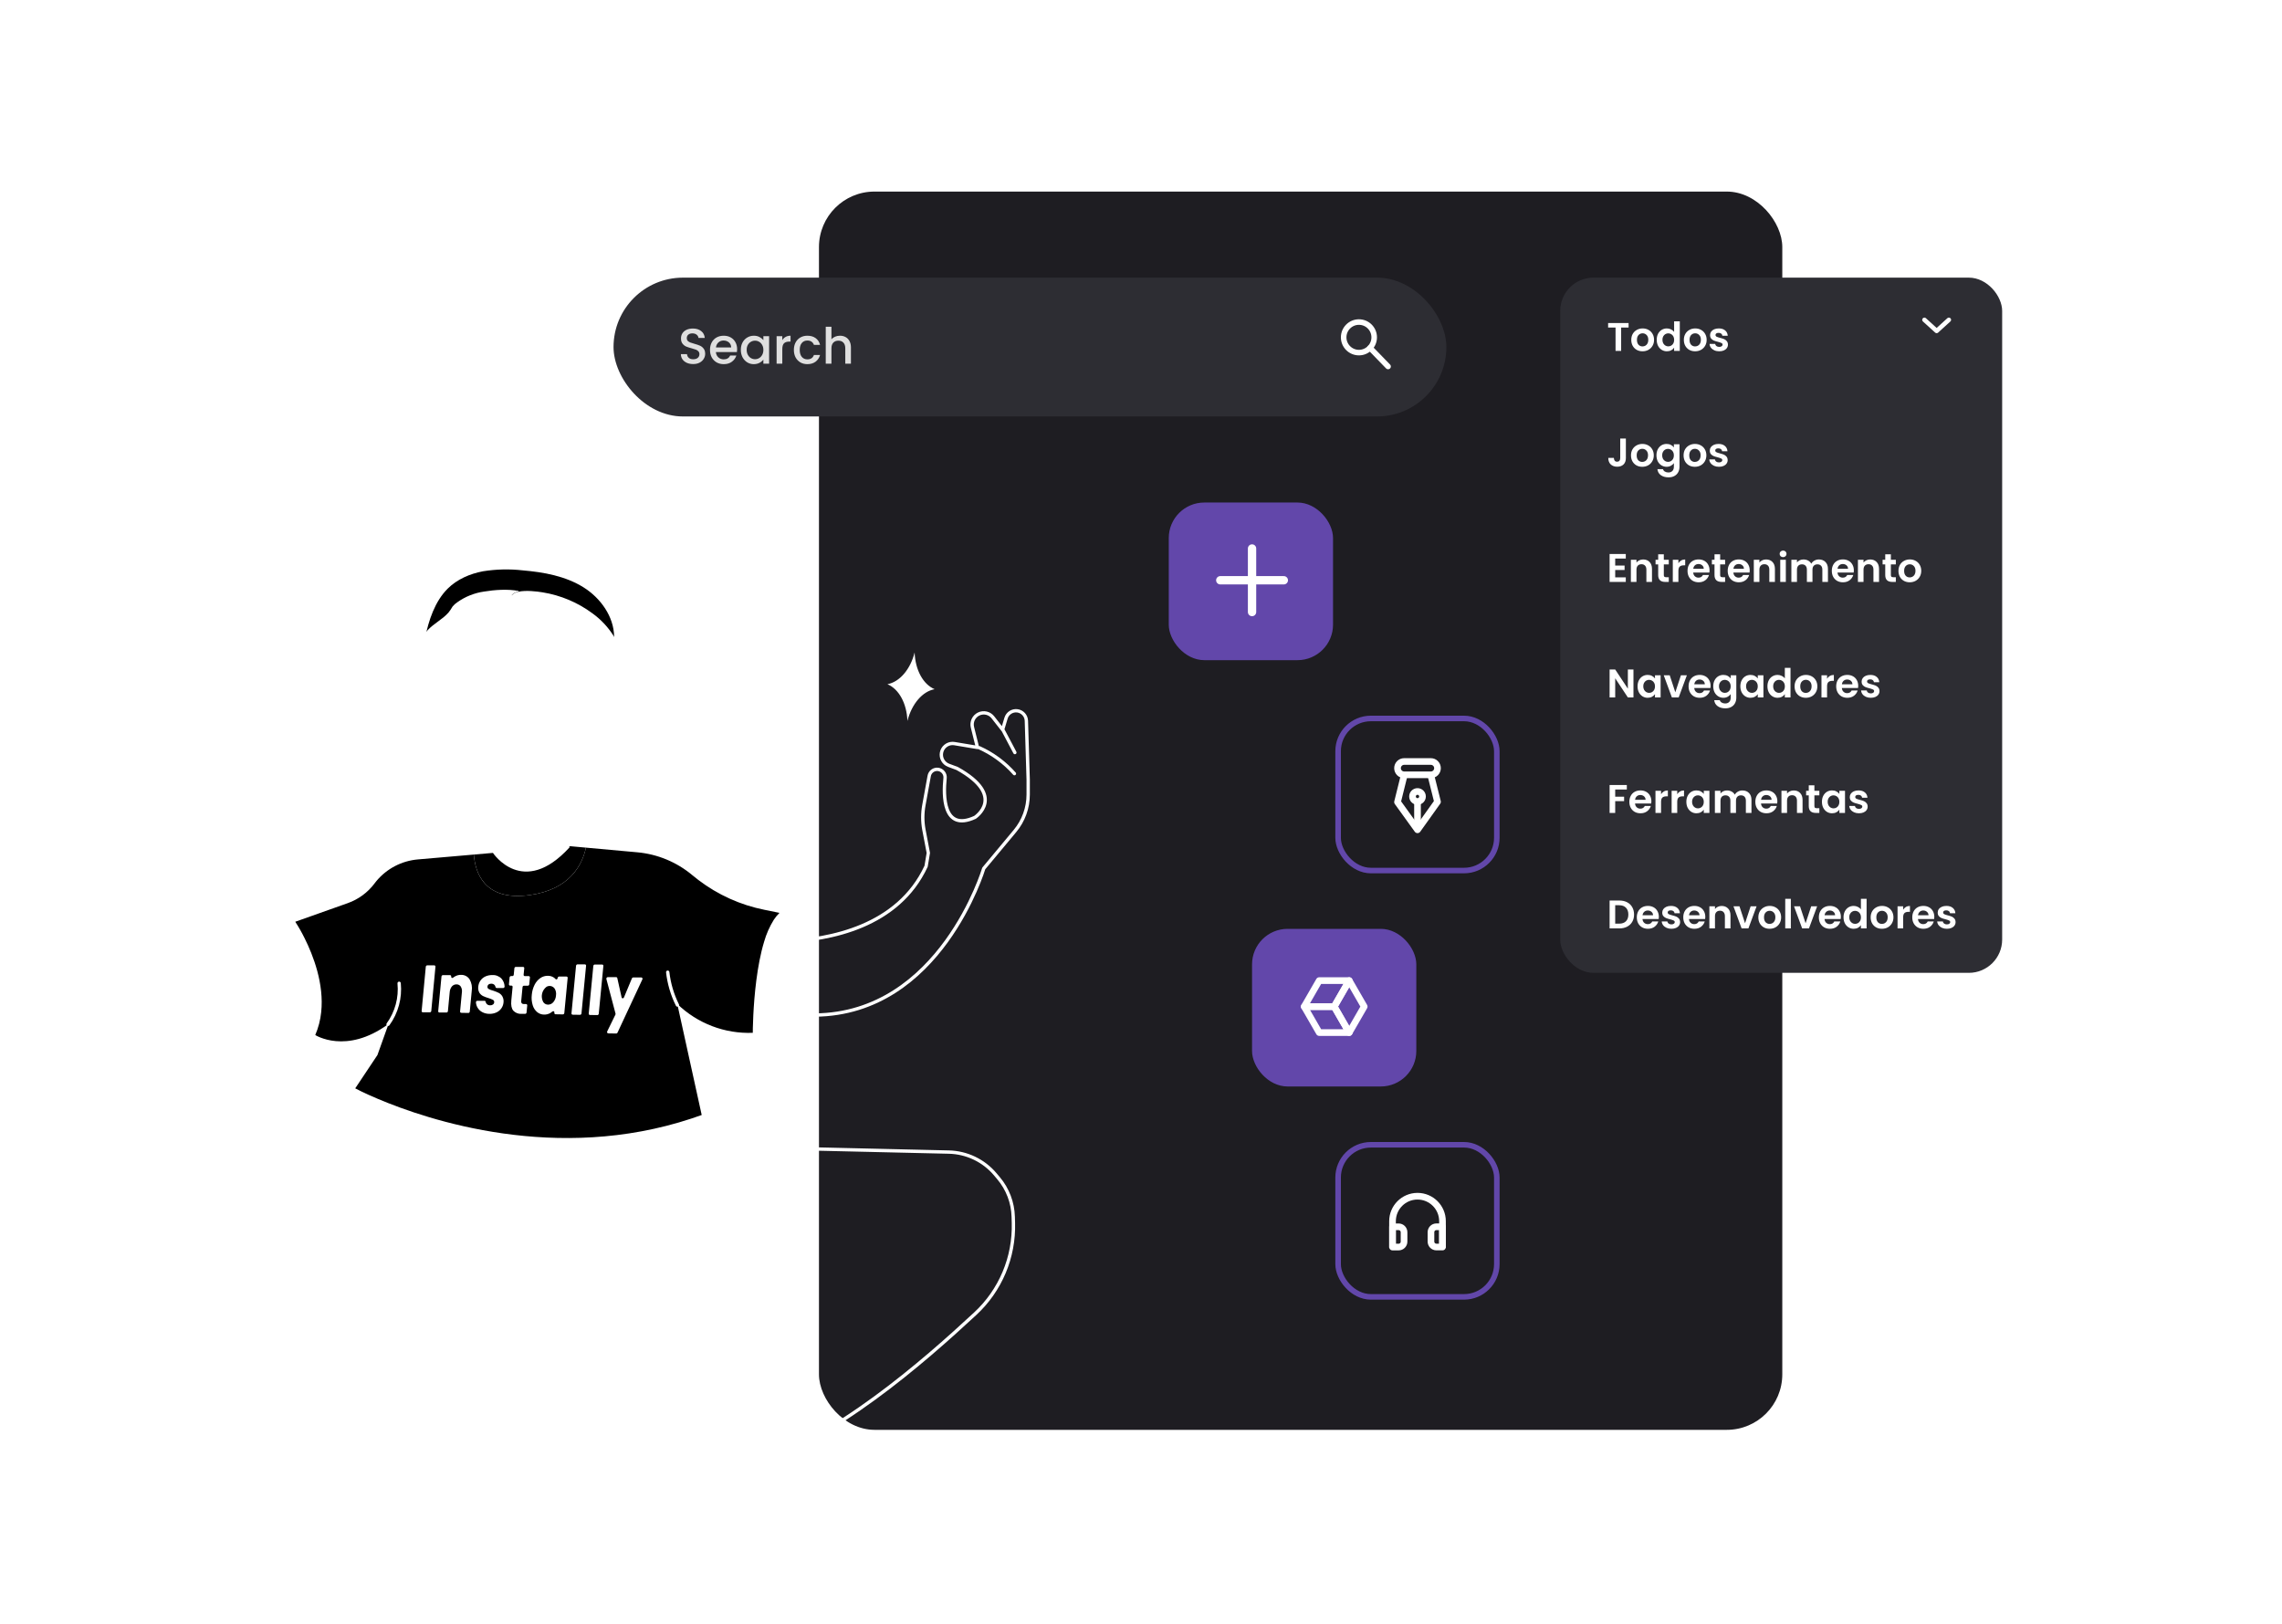<svg viewBox="0 0 822 585" fill="none" xmlns="http://www.w3.org/2000/svg">
<rect x="295" y="69" width="347" height="446" rx="20" fill="#1E1D22"/>
<g filter="url(#filter0_d_340_532)">
<rect x="221" y="96" width="300" height="50" rx="25" fill="#2D2D33"/>
<path d="M249.691 127.126C248.851 127.126 248.095 126.982 247.423 126.694C246.751 126.394 246.223 125.974 245.839 125.434C245.455 124.894 245.263 124.264 245.263 123.544H247.459C247.507 124.084 247.717 124.528 248.089 124.876C248.473 125.224 249.007 125.398 249.691 125.398C250.399 125.398 250.951 125.23 251.347 124.894C251.743 124.546 251.941 124.102 251.941 123.562C251.941 123.142 251.815 122.8 251.563 122.536C251.323 122.272 251.017 122.068 250.645 121.924C250.285 121.78 249.781 121.624 249.133 121.456C248.317 121.24 247.651 121.024 247.135 120.808C246.631 120.58 246.199 120.232 245.839 119.764C245.479 119.296 245.299 118.672 245.299 117.892C245.299 117.172 245.479 116.542 245.839 116.002C246.199 115.462 246.703 115.048 247.351 114.76C247.999 114.472 248.749 114.328 249.601 114.328C250.813 114.328 251.803 114.634 252.571 115.246C253.351 115.846 253.783 116.674 253.867 117.73H251.599C251.563 117.274 251.347 116.884 250.951 116.56C250.555 116.236 250.033 116.074 249.385 116.074C248.797 116.074 248.317 116.224 247.945 116.524C247.573 116.824 247.387 117.256 247.387 117.82C247.387 118.204 247.501 118.522 247.729 118.774C247.969 119.014 248.269 119.206 248.629 119.35C248.989 119.494 249.481 119.65 250.105 119.818C250.933 120.046 251.605 120.274 252.121 120.502C252.649 120.73 253.093 121.084 253.453 121.564C253.825 122.032 254.011 122.662 254.011 123.454C254.011 124.09 253.837 124.69 253.489 125.254C253.153 125.818 252.655 126.274 251.995 126.622C251.347 126.958 250.579 127.126 249.691 127.126ZM265.522 121.798C265.522 122.17 265.498 122.506 265.45 122.806H257.872C257.932 123.598 258.226 124.234 258.754 124.714C259.282 125.194 259.93 125.434 260.698 125.434C261.802 125.434 262.582 124.972 263.038 124.048H265.252C264.952 124.96 264.406 125.71 263.614 126.298C262.834 126.874 261.862 127.162 260.698 127.162C259.75 127.162 258.898 126.952 258.142 126.532C257.398 126.1 256.81 125.5 256.378 124.732C255.958 123.952 255.748 123.052 255.748 122.032C255.748 121.012 255.952 120.118 256.36 119.35C256.78 118.57 257.362 117.97 258.106 117.55C258.862 117.13 259.726 116.92 260.698 116.92C261.634 116.92 262.468 117.124 263.2 117.532C263.932 117.94 264.502 118.516 264.91 119.26C265.318 119.992 265.522 120.838 265.522 121.798ZM263.38 121.15C263.368 120.394 263.098 119.788 262.57 119.332C262.042 118.876 261.388 118.648 260.608 118.648C259.9 118.648 259.294 118.876 258.79 119.332C258.286 119.776 257.986 120.382 257.89 121.15H263.38ZM266.857 121.996C266.857 121 267.061 120.118 267.469 119.35C267.889 118.582 268.453 117.988 269.161 117.568C269.881 117.136 270.673 116.92 271.537 116.92C272.317 116.92 272.995 117.076 273.571 117.388C274.159 117.688 274.627 118.066 274.975 118.522V117.082H277.045V127H274.975V125.524C274.627 125.992 274.153 126.382 273.553 126.694C272.953 127.006 272.269 127.162 271.501 127.162C270.649 127.162 269.869 126.946 269.161 126.514C268.453 126.07 267.889 125.458 267.469 124.678C267.061 123.886 266.857 122.992 266.857 121.996ZM274.975 122.032C274.975 121.348 274.831 120.754 274.543 120.25C274.267 119.746 273.901 119.362 273.445 119.098C272.989 118.834 272.497 118.702 271.969 118.702C271.441 118.702 270.949 118.834 270.493 119.098C270.037 119.35 269.665 119.728 269.377 120.232C269.101 120.724 268.963 121.312 268.963 121.996C268.963 122.68 269.101 123.28 269.377 123.796C269.665 124.312 270.037 124.708 270.493 124.984C270.961 125.248 271.453 125.38 271.969 125.38C272.497 125.38 272.989 125.248 273.445 124.984C273.901 124.72 274.267 124.336 274.543 123.832C274.831 123.316 274.975 122.716 274.975 122.032ZM281.793 118.522C282.093 118.018 282.489 117.628 282.981 117.352C283.485 117.064 284.079 116.92 284.763 116.92V119.044H284.241C283.437 119.044 282.825 119.248 282.405 119.656C281.997 120.064 281.793 120.772 281.793 121.78V127H279.741V117.082H281.793V118.522ZM285.965 122.032C285.965 121.012 286.169 120.118 286.577 119.35C286.997 118.57 287.573 117.97 288.305 117.55C289.037 117.13 289.877 116.92 290.825 116.92C292.025 116.92 293.015 117.208 293.795 117.784C294.587 118.348 295.121 119.158 295.397 120.214H293.183C293.003 119.722 292.715 119.338 292.319 119.062C291.923 118.786 291.425 118.648 290.825 118.648C289.985 118.648 289.313 118.948 288.809 119.548C288.317 120.136 288.071 120.964 288.071 122.032C288.071 123.1 288.317 123.934 288.809 124.534C289.313 125.134 289.985 125.434 290.825 125.434C292.013 125.434 292.799 124.912 293.183 123.868H295.397C295.109 124.876 294.569 125.68 293.777 126.28C292.985 126.868 292.001 127.162 290.825 127.162C289.877 127.162 289.037 126.952 288.305 126.532C287.573 126.1 286.997 125.5 286.577 124.732C286.169 123.952 285.965 123.052 285.965 122.032ZM302.572 116.92C303.328 116.92 304 117.082 304.588 117.406C305.188 117.73 305.656 118.21 305.992 118.846C306.34 119.482 306.514 120.25 306.514 121.15V127H304.48V121.456C304.48 120.568 304.258 119.89 303.814 119.422C303.37 118.942 302.764 118.702 301.996 118.702C301.228 118.702 300.616 118.942 300.16 119.422C299.716 119.89 299.494 120.568 299.494 121.456V127H297.442V113.68H299.494V118.234C299.842 117.814 300.28 117.49 300.808 117.262C301.348 117.034 301.936 116.92 302.572 116.92Z" fill="#DFDFDF"/>
<path d="M489.5 123C492.538 123 495 120.538 495 117.5C495 114.462 492.538 112 489.5 112C486.462 112 484 114.462 484 117.5C484 120.538 486.462 123 489.5 123Z" stroke="white" stroke-width="2" stroke-miterlimit="10"/>
<path d="M493.48 121.29L500 128" stroke="white" stroke-width="2" stroke-miterlimit="10" stroke-linecap="round"/>
</g>
<g filter="url(#filter1_d_340_532)">
<rect x="562" y="96" width="159.2" height="250.4" rx="12" fill="#2D2D33"/>
<path d="M583.307 320.349C584.363 320.349 585.29 320.555 586.086 320.968C586.893 321.381 587.512 321.971 587.944 322.739C588.386 323.498 588.606 324.381 588.606 325.389C588.606 326.397 588.386 327.28 587.944 328.038C587.512 328.787 586.893 329.368 586.086 329.781C585.29 330.194 584.363 330.4 583.307 330.4H579.794V320.349H583.307ZM583.235 328.686C584.291 328.686 585.107 328.398 585.683 327.822C586.259 327.246 586.547 326.435 586.547 325.389C586.547 324.342 586.259 323.526 585.683 322.941C585.107 322.346 584.291 322.048 583.235 322.048H581.81V328.686H583.235ZM597.532 326.238C597.532 326.526 597.512 326.786 597.474 327.016H591.642C591.69 327.592 591.892 328.043 592.247 328.37C592.602 328.696 593.039 328.859 593.557 328.859C594.306 328.859 594.839 328.538 595.156 327.894H597.33C597.1 328.662 596.658 329.296 596.005 329.795C595.352 330.285 594.551 330.53 593.6 330.53C592.832 330.53 592.141 330.362 591.527 330.026C590.922 329.68 590.447 329.195 590.101 328.571C589.765 327.947 589.597 327.227 589.597 326.411C589.597 325.586 589.765 324.861 590.101 324.237C590.437 323.613 590.908 323.133 591.512 322.797C592.117 322.461 592.813 322.293 593.6 322.293C594.359 322.293 595.036 322.456 595.631 322.782C596.236 323.109 596.701 323.574 597.028 324.179C597.364 324.774 597.532 325.461 597.532 326.238ZM595.444 325.662C595.434 325.144 595.247 324.731 594.882 324.424C594.517 324.107 594.071 323.949 593.543 323.949C593.044 323.949 592.621 324.102 592.276 324.41C591.94 324.707 591.733 325.125 591.656 325.662H595.444ZM602.056 330.53C601.403 330.53 600.817 330.414 600.299 330.184C599.781 329.944 599.368 329.622 599.061 329.219C598.763 328.816 598.6 328.37 598.571 327.88H600.601C600.64 328.187 600.789 328.442 601.048 328.643C601.317 328.845 601.648 328.946 602.041 328.946C602.425 328.946 602.723 328.869 602.934 328.715C603.155 328.562 603.265 328.365 603.265 328.125C603.265 327.866 603.131 327.674 602.862 327.549C602.603 327.414 602.185 327.27 601.609 327.117C601.014 326.973 600.525 326.824 600.141 326.67C599.766 326.517 599.44 326.282 599.161 325.965C598.893 325.648 598.758 325.221 598.758 324.683C598.758 324.242 598.883 323.838 599.133 323.474C599.392 323.109 599.757 322.821 600.227 322.61C600.707 322.398 601.269 322.293 601.912 322.293C602.862 322.293 603.621 322.533 604.187 323.013C604.753 323.483 605.065 324.122 605.123 324.928H603.193C603.165 324.611 603.03 324.362 602.79 324.179C602.56 323.987 602.248 323.891 601.854 323.891C601.489 323.891 601.206 323.958 601.005 324.093C600.813 324.227 600.717 324.414 600.717 324.654C600.717 324.923 600.851 325.13 601.12 325.274C601.389 325.408 601.806 325.547 602.373 325.691C602.949 325.835 603.424 325.984 603.798 326.138C604.173 326.291 604.494 326.531 604.763 326.858C605.041 327.174 605.185 327.597 605.195 328.125C605.195 328.586 605.065 328.998 604.806 329.363C604.557 329.728 604.192 330.016 603.712 330.227C603.241 330.429 602.689 330.53 602.056 330.53ZM614.266 326.238C614.266 326.526 614.247 326.786 614.208 327.016H608.376C608.424 327.592 608.626 328.043 608.981 328.37C609.336 328.696 609.773 328.859 610.292 328.859C611.04 328.859 611.573 328.538 611.89 327.894H614.064C613.834 328.662 613.392 329.296 612.74 329.795C612.087 330.285 611.285 330.53 610.335 330.53C609.567 330.53 608.876 330.362 608.261 330.026C607.656 329.68 607.181 329.195 606.836 328.571C606.5 327.947 606.332 327.227 606.332 326.411C606.332 325.586 606.5 324.861 606.836 324.237C607.172 323.613 607.642 323.133 608.247 322.797C608.852 322.461 609.548 322.293 610.335 322.293C611.093 322.293 611.77 322.456 612.365 322.782C612.97 323.109 613.436 323.574 613.762 324.179C614.098 324.774 614.266 325.461 614.266 326.238ZM612.178 325.662C612.168 325.144 611.981 324.731 611.616 324.424C611.252 324.107 610.805 323.949 610.277 323.949C609.778 323.949 609.356 324.102 609.01 324.41C608.674 324.707 608.468 325.125 608.391 325.662H612.178ZM620.158 322.307C621.109 322.307 621.877 322.61 622.462 323.214C623.048 323.81 623.341 324.645 623.341 325.72V330.4H621.325V325.994C621.325 325.36 621.166 324.875 620.849 324.539C620.533 324.194 620.101 324.021 619.553 324.021C618.997 324.021 618.555 324.194 618.229 324.539C617.912 324.875 617.753 325.36 617.753 325.994V330.4H615.737V322.422H617.753V323.416C618.022 323.07 618.363 322.802 618.776 322.61C619.198 322.408 619.659 322.307 620.158 322.307ZM628.584 328.542L630.6 322.422H632.746L629.794 330.4H627.346L624.408 322.422H626.568L628.584 328.542ZM637.42 330.53C636.652 330.53 635.961 330.362 635.347 330.026C634.732 329.68 634.248 329.195 633.892 328.571C633.547 327.947 633.374 327.227 633.374 326.411C633.374 325.595 633.552 324.875 633.907 324.251C634.272 323.627 634.766 323.147 635.39 322.811C636.014 322.466 636.71 322.293 637.478 322.293C638.246 322.293 638.942 322.466 639.566 322.811C640.19 323.147 640.68 323.627 641.035 324.251C641.4 324.875 641.582 325.595 641.582 326.411C641.582 327.227 641.395 327.947 641.02 328.571C640.656 329.195 640.156 329.68 639.523 330.026C638.899 330.362 638.198 330.53 637.42 330.53ZM637.42 328.773C637.785 328.773 638.126 328.686 638.443 328.514C638.769 328.331 639.028 328.062 639.22 327.707C639.412 327.352 639.508 326.92 639.508 326.411C639.508 325.653 639.307 325.072 638.904 324.669C638.51 324.256 638.025 324.05 637.449 324.05C636.873 324.05 636.388 324.256 635.995 324.669C635.611 325.072 635.419 325.653 635.419 326.411C635.419 327.17 635.606 327.755 635.98 328.168C636.364 328.571 636.844 328.773 637.42 328.773ZM645.077 319.744V330.4H643.061V319.744H645.077ZM650.395 328.542L652.411 322.422H654.557L651.605 330.4H649.157L646.219 322.422H648.379L650.395 328.542ZM663.105 326.238C663.105 326.526 663.086 326.786 663.047 327.016H657.215C657.263 327.592 657.465 328.043 657.82 328.37C658.175 328.696 658.612 328.859 659.131 328.859C659.879 328.859 660.412 328.538 660.729 327.894H662.903C662.673 328.662 662.231 329.296 661.579 329.795C660.926 330.285 660.124 330.53 659.174 330.53C658.406 330.53 657.715 330.362 657.1 330.026C656.495 329.68 656.02 329.195 655.675 328.571C655.339 327.947 655.171 327.227 655.171 326.411C655.171 325.586 655.339 324.861 655.675 324.237C656.011 323.613 656.481 323.133 657.086 322.797C657.691 322.461 658.387 322.293 659.174 322.293C659.932 322.293 660.609 322.456 661.204 322.782C661.809 323.109 662.275 323.574 662.601 324.179C662.937 324.774 663.105 325.461 663.105 326.238ZM661.017 325.662C661.007 325.144 660.82 324.731 660.455 324.424C660.091 324.107 659.644 323.949 659.116 323.949C658.617 323.949 658.195 324.102 657.849 324.41C657.513 324.707 657.307 325.125 657.23 325.662H661.017ZM664.058 326.382C664.058 325.576 664.216 324.861 664.533 324.237C664.86 323.613 665.301 323.133 665.858 322.797C666.415 322.461 667.034 322.293 667.716 322.293C668.234 322.293 668.728 322.408 669.199 322.638C669.669 322.859 670.044 323.157 670.322 323.531V319.744H672.367V330.4H670.322V329.219C670.072 329.613 669.722 329.93 669.271 330.17C668.82 330.41 668.296 330.53 667.701 330.53C667.029 330.53 666.415 330.357 665.858 330.011C665.301 329.666 664.86 329.181 664.533 328.557C664.216 327.923 664.058 327.198 664.058 326.382ZM670.336 326.411C670.336 325.922 670.24 325.504 670.048 325.158C669.856 324.803 669.597 324.534 669.271 324.352C668.944 324.16 668.594 324.064 668.22 324.064C667.845 324.064 667.5 324.155 667.183 324.338C666.866 324.52 666.607 324.789 666.405 325.144C666.213 325.49 666.117 325.902 666.117 326.382C666.117 326.862 666.213 327.285 666.405 327.65C666.607 328.005 666.866 328.278 667.183 328.47C667.509 328.662 667.855 328.758 668.22 328.758C668.594 328.758 668.944 328.667 669.271 328.485C669.597 328.293 669.856 328.024 670.048 327.678C670.24 327.323 670.336 326.901 670.336 326.411ZM677.878 330.53C677.11 330.53 676.419 330.362 675.805 330.026C675.19 329.68 674.705 329.195 674.35 328.571C674.005 327.947 673.832 327.227 673.832 326.411C673.832 325.595 674.009 324.875 674.365 324.251C674.729 323.627 675.224 323.147 675.848 322.811C676.472 322.466 677.168 322.293 677.936 322.293C678.704 322.293 679.4 322.466 680.024 322.811C680.648 323.147 681.137 323.627 681.493 324.251C681.857 324.875 682.04 325.595 682.04 326.411C682.04 327.227 681.853 327.947 681.478 328.571C681.113 329.195 680.614 329.68 679.981 330.026C679.357 330.362 678.656 330.53 677.878 330.53ZM677.878 328.773C678.243 328.773 678.584 328.686 678.901 328.514C679.227 328.331 679.486 328.062 679.678 327.707C679.87 327.352 679.966 326.92 679.966 326.411C679.966 325.653 679.765 325.072 679.361 324.669C678.968 324.256 678.483 324.05 677.907 324.05C677.331 324.05 676.846 324.256 676.453 324.669C676.069 325.072 675.877 325.653 675.877 326.411C675.877 327.17 676.064 327.755 676.438 328.168C676.822 328.571 677.302 328.773 677.878 328.773ZM685.535 323.661C685.794 323.238 686.13 322.907 686.543 322.667C686.965 322.427 687.445 322.307 687.983 322.307V324.424H687.45C686.816 324.424 686.336 324.573 686.01 324.87C685.693 325.168 685.535 325.686 685.535 326.426V330.4H683.519V322.422H685.535V323.661ZM696.757 326.238C696.757 326.526 696.737 326.786 696.699 327.016H690.867C690.915 327.592 691.117 328.043 691.472 328.37C691.827 328.696 692.264 328.859 692.782 328.859C693.531 328.859 694.064 328.538 694.381 327.894H696.555C696.325 328.662 695.883 329.296 695.23 329.795C694.577 330.285 693.776 330.53 692.825 330.53C692.057 330.53 691.366 330.362 690.752 330.026C690.147 329.68 689.672 329.195 689.326 328.571C688.99 327.947 688.822 327.227 688.822 326.411C688.822 325.586 688.99 324.861 689.326 324.237C689.662 323.613 690.133 323.133 690.737 322.797C691.342 322.461 692.038 322.293 692.825 322.293C693.584 322.293 694.261 322.456 694.856 322.782C695.461 323.109 695.926 323.574 696.253 324.179C696.589 324.774 696.757 325.461 696.757 326.238ZM694.669 325.662C694.659 325.144 694.472 324.731 694.107 324.424C693.742 324.107 693.296 323.949 692.768 323.949C692.269 323.949 691.846 324.102 691.501 324.41C691.165 324.707 690.958 325.125 690.881 325.662H694.669ZM701.281 330.53C700.628 330.53 700.042 330.414 699.524 330.184C699.006 329.944 698.593 329.622 698.286 329.219C697.988 328.816 697.825 328.37 697.796 327.88H699.826C699.865 328.187 700.014 328.442 700.273 328.643C700.542 328.845 700.873 328.946 701.266 328.946C701.65 328.946 701.948 328.869 702.159 328.715C702.38 328.562 702.49 328.365 702.49 328.125C702.49 327.866 702.356 327.674 702.087 327.549C701.828 327.414 701.41 327.27 700.834 327.117C700.239 326.973 699.75 326.824 699.366 326.67C698.991 326.517 698.665 326.282 698.386 325.965C698.118 325.648 697.983 325.221 697.983 324.683C697.983 324.242 698.108 323.838 698.358 323.474C698.617 323.109 698.982 322.821 699.452 322.61C699.932 322.398 700.494 322.293 701.137 322.293C702.087 322.293 702.846 322.533 703.412 323.013C703.978 323.483 704.29 324.122 704.348 324.928H702.418C702.39 324.611 702.255 324.362 702.015 324.179C701.785 323.987 701.473 323.891 701.079 323.891C700.714 323.891 700.431 323.958 700.23 324.093C700.038 324.227 699.942 324.414 699.942 324.654C699.942 324.923 700.076 325.13 700.345 325.274C700.614 325.408 701.031 325.547 701.598 325.691C702.174 325.835 702.649 325.984 703.023 326.138C703.398 326.291 703.719 326.531 703.988 326.858C704.266 327.174 704.41 327.597 704.42 328.125C704.42 328.586 704.29 328.998 704.031 329.363C703.782 329.728 703.417 330.016 702.937 330.227C702.466 330.429 701.914 330.53 701.281 330.53Z" fill="white"/>
<path d="M586 278.749V280.376H581.81V282.953H585.021V284.552H581.81V288.8H579.794V278.749H586ZM594.846 284.638C594.846 284.926 594.826 285.185 594.788 285.416H588.956C589.004 285.992 589.206 286.443 589.561 286.769C589.916 287.096 590.353 287.259 590.871 287.259C591.62 287.259 592.153 286.937 592.47 286.294H594.644C594.414 287.062 593.972 287.696 593.319 288.195C592.666 288.685 591.865 288.929 590.914 288.929C590.146 288.929 589.455 288.761 588.841 288.425C588.236 288.08 587.761 287.595 587.415 286.971C587.079 286.347 586.911 285.627 586.911 284.811C586.911 283.985 587.079 283.261 587.415 282.637C587.751 282.013 588.222 281.533 588.826 281.197C589.431 280.861 590.127 280.693 590.914 280.693C591.673 280.693 592.35 280.856 592.945 281.182C593.55 281.509 594.015 281.974 594.342 282.579C594.678 283.174 594.846 283.861 594.846 284.638ZM592.758 284.062C592.748 283.544 592.561 283.131 592.196 282.824C591.831 282.507 591.385 282.349 590.857 282.349C590.358 282.349 589.935 282.502 589.59 282.809C589.254 283.107 589.047 283.525 588.97 284.062H592.758ZM598.333 282.061C598.592 281.638 598.928 281.307 599.341 281.067C599.763 280.827 600.243 280.707 600.781 280.707V282.824H600.248C599.615 282.824 599.135 282.973 598.808 283.27C598.491 283.568 598.333 284.086 598.333 284.825V288.8H596.317V280.822H598.333V282.061ZM604.155 282.061C604.414 281.638 604.75 281.307 605.163 281.067C605.585 280.827 606.065 280.707 606.603 280.707V282.824H606.07C605.437 282.824 604.957 282.973 604.63 283.27C604.313 283.568 604.155 284.086 604.155 284.825V288.8H602.139V280.822H604.155V282.061ZM607.442 284.782C607.442 283.976 607.601 283.261 607.918 282.637C608.244 282.013 608.681 281.533 609.228 281.197C609.785 280.861 610.404 280.693 611.086 280.693C611.681 280.693 612.199 280.813 612.641 281.053C613.092 281.293 613.452 281.595 613.721 281.96V280.822H615.751V288.8H613.721V287.633C613.462 288.008 613.102 288.32 612.641 288.569C612.19 288.809 611.666 288.929 611.071 288.929C610.399 288.929 609.785 288.757 609.228 288.411C608.681 288.065 608.244 287.581 607.918 286.957C607.601 286.323 607.442 285.598 607.442 284.782ZM613.721 284.811C613.721 284.321 613.625 283.904 613.433 283.558C613.241 283.203 612.982 282.934 612.655 282.752C612.329 282.56 611.978 282.464 611.604 282.464C611.23 282.464 610.884 282.555 610.567 282.737C610.25 282.92 609.991 283.189 609.79 283.544C609.598 283.889 609.502 284.302 609.502 284.782C609.502 285.262 609.598 285.685 609.79 286.049C609.991 286.405 610.25 286.678 610.567 286.87C610.894 287.062 611.239 287.158 611.604 287.158C611.978 287.158 612.329 287.067 612.655 286.885C612.982 286.693 613.241 286.424 613.433 286.078C613.625 285.723 613.721 285.301 613.721 284.811ZM627.627 280.707C628.607 280.707 629.394 281.009 629.989 281.614C630.594 282.209 630.896 283.045 630.896 284.12V288.8H628.88V284.393C628.88 283.769 628.722 283.294 628.405 282.968C628.088 282.632 627.656 282.464 627.109 282.464C626.562 282.464 626.125 282.632 625.799 282.968C625.482 283.294 625.323 283.769 625.323 284.393V288.8H623.307V284.393C623.307 283.769 623.149 283.294 622.832 282.968C622.515 282.632 622.083 282.464 621.536 282.464C620.979 282.464 620.538 282.632 620.211 282.968C619.895 283.294 619.736 283.769 619.736 284.393V288.8H617.72V280.822H619.736V281.787C619.995 281.451 620.327 281.187 620.73 280.995C621.143 280.803 621.594 280.707 622.083 280.707C622.707 280.707 623.264 280.841 623.754 281.11C624.243 281.369 624.623 281.744 624.891 282.233C625.151 281.773 625.525 281.403 626.015 281.125C626.514 280.846 627.051 280.707 627.627 280.707ZM640.225 284.638C640.225 284.926 640.206 285.185 640.168 285.416H634.336C634.384 285.992 634.585 286.443 634.94 286.769C635.296 287.096 635.732 287.259 636.251 287.259C637 287.259 637.532 286.937 637.849 286.294H640.024C639.793 287.062 639.352 287.696 638.699 288.195C638.046 288.685 637.244 288.929 636.294 288.929C635.526 288.929 634.835 288.761 634.22 288.425C633.616 288.08 633.14 287.595 632.795 286.971C632.459 286.347 632.291 285.627 632.291 284.811C632.291 283.985 632.459 283.261 632.795 282.637C633.131 282.013 633.601 281.533 634.206 281.197C634.811 280.861 635.507 280.693 636.294 280.693C637.052 280.693 637.729 280.856 638.324 281.182C638.929 281.509 639.395 281.974 639.721 282.579C640.057 283.174 640.225 283.861 640.225 284.638ZM638.137 284.062C638.128 283.544 637.94 283.131 637.576 282.824C637.211 282.507 636.764 282.349 636.236 282.349C635.737 282.349 635.315 282.502 634.969 282.809C634.633 283.107 634.427 283.525 634.35 284.062H638.137ZM646.118 280.707C647.068 280.707 647.836 281.009 648.422 281.614C649.007 282.209 649.3 283.045 649.3 284.12V288.8H647.284V284.393C647.284 283.76 647.126 283.275 646.809 282.939C646.492 282.593 646.06 282.421 645.513 282.421C644.956 282.421 644.514 282.593 644.188 282.939C643.871 283.275 643.713 283.76 643.713 284.393V288.8H641.697V280.822H643.713V281.816C643.982 281.47 644.322 281.201 644.735 281.009C645.158 280.808 645.618 280.707 646.118 280.707ZM653.564 282.478V286.337C653.564 286.606 653.627 286.803 653.751 286.928C653.886 287.043 654.107 287.101 654.414 287.101H655.35V288.8H654.083C652.383 288.8 651.534 287.974 651.534 286.323V282.478H650.583V280.822H651.534V278.849H653.564V280.822H655.35V282.478H653.564ZM656.282 284.782C656.282 283.976 656.44 283.261 656.757 282.637C657.083 282.013 657.52 281.533 658.067 281.197C658.624 280.861 659.243 280.693 659.925 280.693C660.52 280.693 661.038 280.813 661.48 281.053C661.931 281.293 662.291 281.595 662.56 281.96V280.822H664.59V288.8H662.56V287.633C662.301 288.008 661.941 288.32 661.48 288.569C661.029 288.809 660.506 288.929 659.91 288.929C659.238 288.929 658.624 288.757 658.067 288.411C657.52 288.065 657.083 287.581 656.757 286.957C656.44 286.323 656.282 285.598 656.282 284.782ZM662.56 284.811C662.56 284.321 662.464 283.904 662.272 283.558C662.08 283.203 661.821 282.934 661.494 282.752C661.168 282.56 660.818 282.464 660.443 282.464C660.069 282.464 659.723 282.555 659.406 282.737C659.09 282.92 658.83 283.189 658.629 283.544C658.437 283.889 658.341 284.302 658.341 284.782C658.341 285.262 658.437 285.685 658.629 286.049C658.83 286.405 659.09 286.678 659.406 286.87C659.733 287.062 660.078 287.158 660.443 287.158C660.818 287.158 661.168 287.067 661.494 286.885C661.821 286.693 662.08 286.424 662.272 286.078C662.464 285.723 662.56 285.301 662.56 284.811ZM669.612 288.929C668.959 288.929 668.374 288.814 667.855 288.584C667.337 288.344 666.924 288.022 666.617 287.619C666.319 287.216 666.156 286.769 666.127 286.28H668.158C668.196 286.587 668.345 286.841 668.604 287.043C668.873 287.245 669.204 287.345 669.598 287.345C669.982 287.345 670.279 287.269 670.49 287.115C670.711 286.961 670.822 286.765 670.822 286.525C670.822 286.265 670.687 286.073 670.418 285.949C670.159 285.814 669.742 285.67 669.166 285.517C668.57 285.373 668.081 285.224 667.697 285.07C667.322 284.917 666.996 284.681 666.718 284.365C666.449 284.048 666.314 283.621 666.314 283.083C666.314 282.641 666.439 282.238 666.689 281.873C666.948 281.509 667.313 281.221 667.783 281.009C668.263 280.798 668.825 280.693 669.468 280.693C670.418 280.693 671.177 280.933 671.743 281.413C672.31 281.883 672.622 282.521 672.679 283.328H670.75C670.721 283.011 670.586 282.761 670.346 282.579C670.116 282.387 669.804 282.291 669.41 282.291C669.046 282.291 668.762 282.358 668.561 282.493C668.369 282.627 668.273 282.814 668.273 283.054C668.273 283.323 668.407 283.529 668.676 283.673C668.945 283.808 669.362 283.947 669.929 284.091C670.505 284.235 670.98 284.384 671.354 284.537C671.729 284.691 672.05 284.931 672.319 285.257C672.598 285.574 672.742 285.997 672.751 286.525C672.751 286.985 672.622 287.398 672.362 287.763C672.113 288.128 671.748 288.416 671.268 288.627C670.798 288.829 670.246 288.929 669.612 288.929Z" fill="white"/>
<path d="M588.39 247.2H586.374L581.81 240.302V247.2H579.794V237.134H581.81L586.374 244.046V237.134H588.39V247.2ZM589.864 243.182C589.864 242.376 590.023 241.661 590.34 241.037C590.666 240.413 591.103 239.933 591.65 239.597C592.207 239.261 592.826 239.093 593.508 239.093C594.103 239.093 594.621 239.213 595.063 239.453C595.514 239.693 595.874 239.995 596.143 240.36V239.222H598.173V247.2H596.143V246.034C595.884 246.408 595.524 246.72 595.063 246.97C594.612 247.21 594.088 247.33 593.493 247.33C592.821 247.33 592.207 247.157 591.65 246.811C591.103 246.466 590.666 245.981 590.34 245.357C590.023 244.723 589.864 243.998 589.864 243.182ZM596.143 243.211C596.143 242.722 596.047 242.304 595.855 241.958C595.663 241.603 595.404 241.334 595.077 241.152C594.751 240.96 594.4 240.864 594.026 240.864C593.652 240.864 593.306 240.955 592.989 241.138C592.672 241.32 592.413 241.589 592.212 241.944C592.02 242.29 591.924 242.702 591.924 243.182C591.924 243.662 592.02 244.085 592.212 244.45C592.413 244.805 592.672 245.078 592.989 245.27C593.316 245.462 593.661 245.558 594.026 245.558C594.4 245.558 594.751 245.467 595.077 245.285C595.404 245.093 595.663 244.824 595.855 244.478C596.047 244.123 596.143 243.701 596.143 243.211ZM603.468 245.342L605.484 239.222H607.63L604.678 247.2H602.23L599.292 239.222H601.452L603.468 245.342ZM616.178 243.038C616.178 243.326 616.159 243.586 616.121 243.816H610.289C610.337 244.392 610.538 244.843 610.894 245.17C611.249 245.496 611.686 245.659 612.204 245.659C612.953 245.659 613.486 245.338 613.802 244.694H615.977C615.746 245.462 615.305 246.096 614.652 246.595C613.999 247.085 613.198 247.33 612.247 247.33C611.479 247.33 610.788 247.162 610.174 246.826C609.569 246.48 609.094 245.995 608.748 245.371C608.412 244.747 608.244 244.027 608.244 243.211C608.244 242.386 608.412 241.661 608.748 241.037C609.084 240.413 609.554 239.933 610.159 239.597C610.764 239.261 611.46 239.093 612.247 239.093C613.006 239.093 613.682 239.256 614.278 239.582C614.882 239.909 615.348 240.374 615.674 240.979C616.01 241.574 616.178 242.261 616.178 243.038ZM614.09 242.462C614.081 241.944 613.894 241.531 613.529 241.224C613.164 240.907 612.718 240.749 612.19 240.749C611.69 240.749 611.268 240.902 610.922 241.21C610.586 241.507 610.38 241.925 610.303 242.462H614.09ZM620.775 239.093C621.37 239.093 621.893 239.213 622.344 239.453C622.796 239.683 623.151 239.986 623.41 240.36V239.222H625.44V247.258C625.44 247.997 625.292 248.654 624.994 249.23C624.696 249.816 624.25 250.277 623.655 250.613C623.06 250.958 622.34 251.131 621.495 251.131C620.362 251.131 619.431 250.867 618.701 250.339C617.981 249.811 617.573 249.091 617.477 248.179H619.479C619.584 248.544 619.81 248.832 620.155 249.043C620.511 249.264 620.938 249.374 621.437 249.374C622.023 249.374 622.498 249.197 622.863 248.842C623.228 248.496 623.41 247.968 623.41 247.258V246.019C623.151 246.394 622.791 246.706 622.33 246.955C621.879 247.205 621.36 247.33 620.775 247.33C620.103 247.33 619.488 247.157 618.931 246.811C618.375 246.466 617.933 245.981 617.607 245.357C617.29 244.723 617.131 243.998 617.131 243.182C617.131 242.376 617.29 241.661 617.607 241.037C617.933 240.413 618.37 239.933 618.917 239.597C619.474 239.261 620.093 239.093 620.775 239.093ZM623.41 243.211C623.41 242.722 623.314 242.304 623.122 241.958C622.93 241.603 622.671 241.334 622.344 241.152C622.018 240.96 621.668 240.864 621.293 240.864C620.919 240.864 620.573 240.955 620.256 241.138C619.939 241.32 619.68 241.589 619.479 241.944C619.287 242.29 619.191 242.702 619.191 243.182C619.191 243.662 619.287 244.085 619.479 244.45C619.68 244.805 619.939 245.078 620.256 245.27C620.583 245.462 620.928 245.558 621.293 245.558C621.668 245.558 622.018 245.467 622.344 245.285C622.671 245.093 622.93 244.824 623.122 244.478C623.314 244.123 623.41 243.701 623.41 243.211ZM626.891 243.182C626.891 242.376 627.049 241.661 627.366 241.037C627.692 240.413 628.129 239.933 628.676 239.597C629.233 239.261 629.852 239.093 630.534 239.093C631.129 239.093 631.648 239.213 632.089 239.453C632.54 239.693 632.9 239.995 633.169 240.36V239.222H635.2V247.2H633.169V246.034C632.91 246.408 632.55 246.72 632.089 246.97C631.638 247.21 631.115 247.33 630.52 247.33C629.848 247.33 629.233 247.157 628.676 246.811C628.129 246.466 627.692 245.981 627.366 245.357C627.049 244.723 626.891 243.998 626.891 243.182ZM633.169 243.211C633.169 242.722 633.073 242.304 632.881 241.958C632.689 241.603 632.43 241.334 632.104 241.152C631.777 240.96 631.427 240.864 631.052 240.864C630.678 240.864 630.332 240.955 630.016 241.138C629.699 241.32 629.44 241.589 629.238 241.944C629.046 242.29 628.95 242.702 628.95 243.182C628.95 243.662 629.046 244.085 629.238 244.45C629.44 244.805 629.699 245.078 630.016 245.27C630.342 245.462 630.688 245.558 631.052 245.558C631.427 245.558 631.777 245.467 632.104 245.285C632.43 245.093 632.689 244.824 632.881 244.478C633.073 244.123 633.169 243.701 633.169 243.211ZM636.65 243.182C636.65 242.376 636.809 241.661 637.125 241.037C637.452 240.413 637.893 239.933 638.45 239.597C639.007 239.261 639.626 239.093 640.308 239.093C640.826 239.093 641.321 239.208 641.791 239.438C642.261 239.659 642.636 239.957 642.914 240.331V236.544H644.959V247.2H642.914V246.019C642.665 246.413 642.314 246.73 641.863 246.97C641.412 247.21 640.889 247.33 640.293 247.33C639.621 247.33 639.007 247.157 638.45 246.811C637.893 246.466 637.452 245.981 637.125 245.357C636.809 244.723 636.65 243.998 636.65 243.182ZM642.929 243.211C642.929 242.722 642.833 242.304 642.641 241.958C642.449 241.603 642.189 241.334 641.863 241.152C641.537 240.96 641.186 240.864 640.812 240.864C640.437 240.864 640.092 240.955 639.775 241.138C639.458 241.32 639.199 241.589 638.997 241.944C638.805 242.29 638.709 242.702 638.709 243.182C638.709 243.662 638.805 244.085 638.997 244.45C639.199 244.805 639.458 245.078 639.775 245.27C640.101 245.462 640.447 245.558 640.812 245.558C641.186 245.558 641.537 245.467 641.863 245.285C642.189 245.093 642.449 244.824 642.641 244.478C642.833 244.123 642.929 243.701 642.929 243.211ZM650.47 247.33C649.702 247.33 649.011 247.162 648.397 246.826C647.782 246.48 647.298 245.995 646.942 245.371C646.597 244.747 646.424 244.027 646.424 243.211C646.424 242.395 646.602 241.675 646.957 241.051C647.322 240.427 647.816 239.947 648.44 239.611C649.064 239.266 649.76 239.093 650.528 239.093C651.296 239.093 651.992 239.266 652.616 239.611C653.24 239.947 653.73 240.427 654.085 241.051C654.45 241.675 654.632 242.395 654.632 243.211C654.632 244.027 654.445 244.747 654.07 245.371C653.706 245.995 653.206 246.48 652.573 246.826C651.949 247.162 651.248 247.33 650.47 247.33ZM650.47 245.573C650.835 245.573 651.176 245.486 651.493 245.314C651.819 245.131 652.078 244.862 652.27 244.507C652.462 244.152 652.558 243.72 652.558 243.211C652.558 242.453 652.357 241.872 651.954 241.469C651.56 241.056 651.075 240.85 650.499 240.85C649.923 240.85 649.438 241.056 649.045 241.469C648.661 241.872 648.469 242.453 648.469 243.211C648.469 243.97 648.656 244.555 649.03 244.968C649.414 245.371 649.894 245.573 650.47 245.573ZM658.127 240.461C658.386 240.038 658.722 239.707 659.135 239.467C659.557 239.227 660.037 239.107 660.575 239.107V241.224H660.042C659.408 241.224 658.928 241.373 658.602 241.67C658.285 241.968 658.127 242.486 658.127 243.226V247.2H656.111V239.222H658.127V240.461ZM669.349 243.038C669.349 243.326 669.33 243.586 669.291 243.816H663.459C663.507 244.392 663.709 244.843 664.064 245.17C664.419 245.496 664.856 245.659 665.374 245.659C666.123 245.659 666.656 245.338 666.973 244.694H669.147C668.917 245.462 668.475 246.096 667.822 246.595C667.17 247.085 666.368 247.33 665.418 247.33C664.65 247.33 663.958 247.162 663.344 246.826C662.739 246.48 662.264 245.995 661.918 245.371C661.582 244.747 661.414 244.027 661.414 243.211C661.414 242.386 661.582 241.661 661.918 241.037C662.254 240.413 662.725 239.933 663.33 239.597C663.934 239.261 664.63 239.093 665.418 239.093C666.176 239.093 666.853 239.256 667.448 239.582C668.053 239.909 668.518 240.374 668.845 240.979C669.181 241.574 669.349 242.261 669.349 243.038ZM667.261 242.462C667.251 241.944 667.064 241.531 666.699 241.224C666.334 240.907 665.888 240.749 665.36 240.749C664.861 240.749 664.438 240.902 664.093 241.21C663.757 241.507 663.55 241.925 663.474 242.462H667.261ZM673.873 247.33C673.22 247.33 672.635 247.214 672.116 246.984C671.598 246.744 671.185 246.422 670.878 246.019C670.58 245.616 670.417 245.17 670.388 244.68H672.419C672.457 244.987 672.606 245.242 672.865 245.443C673.134 245.645 673.465 245.746 673.859 245.746C674.243 245.746 674.54 245.669 674.751 245.515C674.972 245.362 675.083 245.165 675.083 244.925C675.083 244.666 674.948 244.474 674.679 244.349C674.42 244.214 674.003 244.07 673.427 243.917C672.831 243.773 672.342 243.624 671.958 243.47C671.583 243.317 671.257 243.082 670.979 242.765C670.71 242.448 670.575 242.021 670.575 241.483C670.575 241.042 670.7 240.638 670.95 240.274C671.209 239.909 671.574 239.621 672.044 239.41C672.524 239.198 673.086 239.093 673.729 239.093C674.679 239.093 675.438 239.333 676.004 239.813C676.571 240.283 676.883 240.922 676.94 241.728H675.011C674.982 241.411 674.847 241.162 674.607 240.979C674.377 240.787 674.065 240.691 673.671 240.691C673.307 240.691 673.023 240.758 672.822 240.893C672.63 241.027 672.534 241.214 672.534 241.454C672.534 241.723 672.668 241.93 672.937 242.074C673.206 242.208 673.623 242.347 674.19 242.491C674.766 242.635 675.241 242.784 675.615 242.938C675.99 243.091 676.311 243.331 676.58 243.658C676.859 243.974 677.003 244.397 677.012 244.925C677.012 245.386 676.883 245.798 676.623 246.163C676.374 246.528 676.009 246.816 675.529 247.027C675.059 247.229 674.507 247.33 673.873 247.33Z" fill="white"/>
<path d="M581.81 197.176V199.696H585.194V201.294H581.81V203.958H585.626V205.6H579.794V195.534H585.626V197.176H581.81ZM591.879 197.507C592.829 197.507 593.597 197.809 594.183 198.414C594.768 199.009 595.061 199.845 595.061 200.92V205.6H593.045V201.193C593.045 200.56 592.887 200.075 592.57 199.739C592.253 199.393 591.821 199.221 591.274 199.221C590.717 199.221 590.275 199.393 589.949 199.739C589.632 200.075 589.474 200.56 589.474 201.193V205.6H587.458V197.622H589.474V198.616C589.743 198.27 590.083 198.001 590.496 197.809C590.919 197.608 591.379 197.507 591.879 197.507ZM599.325 199.278V203.137C599.325 203.406 599.388 203.603 599.512 203.728C599.647 203.843 599.868 203.901 600.175 203.901H601.111V205.6H599.844C598.144 205.6 597.295 204.774 597.295 203.123V199.278H596.344V197.622H597.295V195.649H599.325V197.622H601.111V199.278H599.325ZM604.577 198.861C604.836 198.438 605.172 198.107 605.585 197.867C606.007 197.627 606.487 197.507 607.025 197.507V199.624H606.492C605.858 199.624 605.378 199.773 605.052 200.07C604.735 200.368 604.577 200.886 604.577 201.625V205.6H602.561V197.622H604.577V198.861ZM615.799 201.438C615.799 201.726 615.78 201.985 615.741 202.216H609.909C609.957 202.792 610.159 203.243 610.514 203.569C610.869 203.896 611.306 204.059 611.824 204.059C612.573 204.059 613.106 203.737 613.423 203.094H615.597C615.367 203.862 614.925 204.496 614.272 204.995C613.62 205.485 612.818 205.729 611.868 205.729C611.1 205.729 610.408 205.561 609.794 205.225C609.189 204.88 608.714 204.395 608.368 203.771C608.032 203.147 607.864 202.427 607.864 201.611C607.864 200.785 608.032 200.061 608.368 199.437C608.704 198.813 609.175 198.333 609.78 197.997C610.384 197.661 611.08 197.493 611.868 197.493C612.626 197.493 613.303 197.656 613.898 197.982C614.503 198.309 614.968 198.774 615.295 199.379C615.631 199.974 615.799 200.661 615.799 201.438ZM613.711 200.862C613.701 200.344 613.514 199.931 613.149 199.624C612.784 199.307 612.338 199.149 611.81 199.149C611.311 199.149 610.888 199.302 610.543 199.609C610.207 199.907 610 200.325 609.924 200.862H613.711ZM619.617 199.278V203.137C619.617 203.406 619.68 203.603 619.805 203.728C619.939 203.843 620.16 203.901 620.467 203.901H621.403V205.6H620.136C618.437 205.6 617.587 204.774 617.587 203.123V199.278H616.637V197.622H617.587V195.649H619.617V197.622H621.403V199.278H619.617ZM630.269 201.438C630.269 201.726 630.25 201.985 630.211 202.216H624.379C624.427 202.792 624.629 203.243 624.984 203.569C625.339 203.896 625.776 204.059 626.295 204.059C627.043 204.059 627.576 203.737 627.893 203.094H630.067C629.837 203.862 629.395 204.496 628.743 204.995C628.09 205.485 627.288 205.729 626.338 205.729C625.57 205.729 624.879 205.561 624.264 205.225C623.659 204.88 623.184 204.395 622.839 203.771C622.503 203.147 622.335 202.427 622.335 201.611C622.335 200.785 622.503 200.061 622.839 199.437C623.175 198.813 623.645 198.333 624.25 197.997C624.855 197.661 625.551 197.493 626.338 197.493C627.096 197.493 627.773 197.656 628.368 197.982C628.973 198.309 629.439 198.774 629.765 199.379C630.101 199.974 630.269 200.661 630.269 201.438ZM628.181 200.862C628.171 200.344 627.984 199.931 627.619 199.624C627.255 199.307 626.808 199.149 626.28 199.149C625.781 199.149 625.359 199.302 625.013 199.609C624.677 199.907 624.471 200.325 624.394 200.862H628.181ZM636.161 197.507C637.112 197.507 637.88 197.809 638.465 198.414C639.051 199.009 639.344 199.845 639.344 200.92V205.6H637.328V201.193C637.328 200.56 637.169 200.075 636.853 199.739C636.536 199.393 636.104 199.221 635.557 199.221C635 199.221 634.558 199.393 634.232 199.739C633.915 200.075 633.757 200.56 633.757 201.193V205.6H631.741V197.622H633.757V198.616C634.025 198.27 634.366 198.001 634.779 197.809C635.201 197.608 635.662 197.507 636.161 197.507ZM642.283 196.672C641.928 196.672 641.63 196.561 641.39 196.341C641.16 196.11 641.045 195.827 641.045 195.491C641.045 195.155 641.16 194.877 641.39 194.656C641.63 194.425 641.928 194.31 642.283 194.31C642.638 194.31 642.931 194.425 643.162 194.656C643.402 194.877 643.522 195.155 643.522 195.491C643.522 195.827 643.402 196.11 643.162 196.341C642.931 196.561 642.638 196.672 642.283 196.672ZM643.277 197.622V205.6H641.261V197.622H643.277ZM655.176 197.507C656.155 197.507 656.942 197.809 657.537 198.414C658.142 199.009 658.445 199.845 658.445 200.92V205.6H656.429V201.193C656.429 200.569 656.27 200.094 655.953 199.768C655.637 199.432 655.205 199.264 654.657 199.264C654.11 199.264 653.673 199.432 653.347 199.768C653.03 200.094 652.872 200.569 652.872 201.193V205.6H650.856V201.193C650.856 200.569 650.697 200.094 650.381 199.768C650.064 199.432 649.632 199.264 649.085 199.264C648.528 199.264 648.086 199.432 647.76 199.768C647.443 200.094 647.285 200.569 647.285 201.193V205.6H645.269V197.622H647.285V198.587C647.544 198.251 647.875 197.987 648.278 197.795C648.691 197.603 649.142 197.507 649.632 197.507C650.256 197.507 650.813 197.641 651.302 197.91C651.792 198.169 652.171 198.544 652.44 199.033C652.699 198.573 653.073 198.203 653.563 197.925C654.062 197.646 654.6 197.507 655.176 197.507ZM667.774 201.438C667.774 201.726 667.755 201.985 667.716 202.216H661.884C661.932 202.792 662.134 203.243 662.489 203.569C662.844 203.896 663.281 204.059 663.799 204.059C664.548 204.059 665.081 203.737 665.398 203.094H667.572C667.342 203.862 666.9 204.496 666.247 204.995C665.595 205.485 664.793 205.729 663.843 205.729C663.075 205.729 662.383 205.561 661.769 205.225C661.164 204.88 660.689 204.395 660.343 203.771C660.007 203.147 659.839 202.427 659.839 201.611C659.839 200.785 660.007 200.061 660.343 199.437C660.679 198.813 661.15 198.333 661.755 197.997C662.359 197.661 663.055 197.493 663.843 197.493C664.601 197.493 665.278 197.656 665.873 197.982C666.478 198.309 666.943 198.774 667.27 199.379C667.606 199.974 667.774 200.661 667.774 201.438ZM665.686 200.862C665.676 200.344 665.489 199.931 665.124 199.624C664.759 199.307 664.313 199.149 663.785 199.149C663.286 199.149 662.863 199.302 662.518 199.609C662.182 199.907 661.975 200.325 661.899 200.862H665.686ZM673.666 197.507C674.616 197.507 675.384 197.809 675.97 198.414C676.556 199.009 676.848 199.845 676.848 200.92V205.6H674.832V201.193C674.832 200.56 674.674 200.075 674.357 199.739C674.04 199.393 673.608 199.221 673.061 199.221C672.504 199.221 672.063 199.393 671.736 199.739C671.42 200.075 671.261 200.56 671.261 201.193V205.6H669.245V197.622H671.261V198.616C671.53 198.27 671.871 198.001 672.284 197.809C672.706 197.608 673.167 197.507 673.666 197.507ZM681.113 199.278V203.137C681.113 203.406 681.175 203.603 681.3 203.728C681.434 203.843 681.655 203.901 681.962 203.901H682.898V205.6H681.631C679.932 205.6 679.082 204.774 679.082 203.123V199.278H678.132V197.622H679.082V195.649H681.113V197.622H682.898V199.278H681.113ZM687.891 205.729C687.123 205.729 686.432 205.561 685.817 205.225C685.203 204.88 684.718 204.395 684.363 203.771C684.017 203.147 683.844 202.427 683.844 201.611C683.844 200.795 684.022 200.075 684.377 199.451C684.742 198.827 685.236 198.347 685.86 198.011C686.484 197.665 687.18 197.493 687.948 197.493C688.716 197.493 689.412 197.665 690.036 198.011C690.66 198.347 691.15 198.827 691.505 199.451C691.87 200.075 692.052 200.795 692.052 201.611C692.052 202.427 691.865 203.147 691.491 203.771C691.126 204.395 690.627 204.88 689.993 205.225C689.369 205.561 688.668 205.729 687.891 205.729ZM687.891 203.973C688.256 203.973 688.596 203.886 688.913 203.713C689.24 203.531 689.499 203.262 689.691 202.907C689.883 202.552 689.979 202.12 689.979 201.611C689.979 200.853 689.777 200.272 689.374 199.869C688.98 199.456 688.496 199.249 687.92 199.249C687.344 199.249 686.859 199.456 686.465 199.869C686.081 200.272 685.889 200.853 685.889 201.611C685.889 202.369 686.076 202.955 686.451 203.368C686.835 203.771 687.315 203.973 687.891 203.973Z" fill="white"/>
<path d="M585.654 153.949V161.005C585.654 161.984 585.371 162.747 584.805 163.294C584.238 163.832 583.48 164.101 582.53 164.101C581.57 164.101 580.792 163.822 580.197 163.266C579.611 162.709 579.318 161.931 579.318 160.933H581.334C581.344 161.365 581.445 161.701 581.637 161.941C581.838 162.181 582.126 162.301 582.501 162.301C582.866 162.301 583.144 162.186 583.336 161.955C583.528 161.725 583.624 161.408 583.624 161.005V153.949H585.654ZM591.549 164.13C590.781 164.13 590.089 163.962 589.475 163.626C588.861 163.28 588.376 162.795 588.021 162.171C587.675 161.547 587.502 160.827 587.502 160.011C587.502 159.195 587.68 158.475 588.035 157.851C588.4 157.227 588.894 156.747 589.518 156.411C590.142 156.066 590.838 155.893 591.606 155.893C592.374 155.893 593.07 156.066 593.694 156.411C594.318 156.747 594.808 157.227 595.163 157.851C595.528 158.475 595.71 159.195 595.71 160.011C595.71 160.827 595.523 161.547 595.149 162.171C594.784 162.795 594.285 163.28 593.651 163.626C593.027 163.962 592.326 164.13 591.549 164.13ZM591.549 162.373C591.913 162.373 592.254 162.286 592.571 162.114C592.897 161.931 593.157 161.662 593.349 161.307C593.541 160.952 593.637 160.52 593.637 160.011C593.637 159.253 593.435 158.672 593.032 158.269C592.638 157.856 592.153 157.65 591.577 157.65C591.001 157.65 590.517 157.856 590.123 158.269C589.739 158.672 589.547 159.253 589.547 160.011C589.547 160.77 589.734 161.355 590.109 161.768C590.493 162.171 590.973 162.373 591.549 162.373ZM600.314 155.893C600.909 155.893 601.432 156.013 601.883 156.253C602.335 156.483 602.69 156.786 602.949 157.16V156.022H604.979V164.058C604.979 164.797 604.831 165.454 604.533 166.03C604.235 166.616 603.789 167.077 603.194 167.413C602.599 167.758 601.879 167.931 601.034 167.931C599.901 167.931 598.97 167.667 598.24 167.139C597.52 166.611 597.112 165.891 597.016 164.979H599.018C599.123 165.344 599.349 165.632 599.695 165.843C600.05 166.064 600.477 166.174 600.976 166.174C601.562 166.174 602.037 165.997 602.402 165.642C602.767 165.296 602.949 164.768 602.949 164.058V162.819C602.69 163.194 602.33 163.506 601.869 163.755C601.418 164.005 600.899 164.13 600.314 164.13C599.642 164.13 599.027 163.957 598.471 163.611C597.914 163.266 597.472 162.781 597.146 162.157C596.829 161.523 596.671 160.798 596.671 159.982C596.671 159.176 596.829 158.461 597.146 157.837C597.472 157.213 597.909 156.733 598.456 156.397C599.013 156.061 599.632 155.893 600.314 155.893ZM602.949 160.011C602.949 159.522 602.853 159.104 602.661 158.758C602.469 158.403 602.21 158.134 601.883 157.952C601.557 157.76 601.207 157.664 600.832 157.664C600.458 157.664 600.112 157.755 599.795 157.938C599.479 158.12 599.219 158.389 599.018 158.744C598.826 159.09 598.73 159.502 598.73 159.982C598.73 160.462 598.826 160.885 599.018 161.25C599.219 161.605 599.479 161.878 599.795 162.07C600.122 162.262 600.467 162.358 600.832 162.358C601.207 162.358 601.557 162.267 601.883 162.085C602.21 161.893 602.469 161.624 602.661 161.278C602.853 160.923 602.949 160.501 602.949 160.011ZM610.491 164.13C609.723 164.13 609.032 163.962 608.417 163.626C607.803 163.28 607.318 162.795 606.963 162.171C606.617 161.547 606.444 160.827 606.444 160.011C606.444 159.195 606.622 158.475 606.977 157.851C607.342 157.227 607.836 156.747 608.46 156.411C609.084 156.066 609.78 155.893 610.548 155.893C611.316 155.893 612.012 156.066 612.636 156.411C613.26 156.747 613.75 157.227 614.105 157.851C614.47 158.475 614.652 159.195 614.652 160.011C614.652 160.827 614.465 161.547 614.091 162.171C613.726 162.795 613.227 163.28 612.593 163.626C611.969 163.962 611.268 164.13 610.491 164.13ZM610.491 162.373C610.856 162.373 611.196 162.286 611.513 162.114C611.84 161.931 612.099 161.662 612.291 161.307C612.483 160.952 612.579 160.52 612.579 160.011C612.579 159.253 612.377 158.672 611.974 158.269C611.58 157.856 611.096 157.65 610.52 157.65C609.944 157.65 609.459 157.856 609.065 158.269C608.681 158.672 608.489 159.253 608.489 160.011C608.489 160.77 608.676 161.355 609.051 161.768C609.435 162.171 609.915 162.373 610.491 162.373ZM619.184 164.13C618.531 164.13 617.946 164.014 617.427 163.784C616.909 163.544 616.496 163.222 616.189 162.819C615.891 162.416 615.728 161.97 615.699 161.48H617.73C617.768 161.787 617.917 162.042 618.176 162.243C618.445 162.445 618.776 162.546 619.17 162.546C619.554 162.546 619.851 162.469 620.062 162.315C620.283 162.162 620.394 161.965 620.394 161.725C620.394 161.466 620.259 161.274 619.99 161.149C619.731 161.014 619.314 160.87 618.738 160.717C618.142 160.573 617.653 160.424 617.269 160.27C616.894 160.117 616.568 159.882 616.29 159.565C616.021 159.248 615.886 158.821 615.886 158.283C615.886 157.842 616.011 157.438 616.261 157.074C616.52 156.709 616.885 156.421 617.355 156.21C617.835 155.998 618.397 155.893 619.04 155.893C619.99 155.893 620.749 156.133 621.315 156.613C621.882 157.083 622.194 157.722 622.251 158.528H620.322C620.293 158.211 620.158 157.962 619.918 157.779C619.688 157.587 619.376 157.491 618.982 157.491C618.618 157.491 618.334 157.558 618.133 157.693C617.941 157.827 617.845 158.014 617.845 158.254C617.845 158.523 617.979 158.73 618.248 158.874C618.517 159.008 618.934 159.147 619.501 159.291C620.077 159.435 620.552 159.584 620.926 159.738C621.301 159.891 621.622 160.131 621.891 160.458C622.17 160.774 622.314 161.197 622.323 161.725C622.323 162.186 622.194 162.598 621.934 162.963C621.685 163.328 621.32 163.616 620.84 163.827C620.37 164.029 619.818 164.13 619.184 164.13Z" fill="white"/>
<path d="M586.634 112.349V113.976H583.955V122.4H581.939V113.976H579.261V112.349H586.634ZM591.647 122.53C590.879 122.53 590.188 122.362 589.573 122.026C588.959 121.68 588.474 121.195 588.119 120.571C587.773 119.947 587.601 119.227 587.601 118.411C587.601 117.595 587.778 116.875 588.133 116.251C588.498 115.627 588.993 115.147 589.617 114.811C590.241 114.466 590.937 114.293 591.705 114.293C592.473 114.293 593.169 114.466 593.793 114.811C594.417 115.147 594.906 115.627 595.261 116.251C595.626 116.875 595.809 117.595 595.809 118.411C595.809 119.227 595.621 119.947 595.247 120.571C594.882 121.195 594.383 121.68 593.749 122.026C593.125 122.362 592.425 122.53 591.647 122.53ZM591.647 120.773C592.012 120.773 592.353 120.686 592.669 120.514C592.996 120.331 593.255 120.062 593.447 119.707C593.639 119.352 593.735 118.92 593.735 118.411C593.735 117.653 593.533 117.072 593.13 116.669C592.737 116.256 592.252 116.05 591.676 116.05C591.1 116.05 590.615 116.256 590.221 116.669C589.837 117.072 589.645 117.653 589.645 118.411C589.645 119.17 589.833 119.755 590.207 120.168C590.591 120.571 591.071 120.773 591.647 120.773ZM596.769 118.382C596.769 117.576 596.927 116.861 597.244 116.237C597.571 115.613 598.012 115.133 598.569 114.797C599.126 114.461 599.745 114.293 600.427 114.293C600.945 114.293 601.439 114.408 601.91 114.638C602.38 114.859 602.755 115.157 603.033 115.531V111.744H605.078V122.4H603.033V121.219C602.783 121.613 602.433 121.93 601.982 122.17C601.531 122.41 601.007 122.53 600.412 122.53C599.74 122.53 599.126 122.357 598.569 122.011C598.012 121.666 597.571 121.181 597.244 120.557C596.927 119.923 596.769 119.198 596.769 118.382ZM603.047 118.411C603.047 117.922 602.951 117.504 602.759 117.158C602.567 116.803 602.308 116.534 601.982 116.352C601.655 116.16 601.305 116.064 600.931 116.064C600.556 116.064 600.211 116.155 599.894 116.338C599.577 116.52 599.318 116.789 599.116 117.144C598.924 117.49 598.828 117.902 598.828 118.382C598.828 118.862 598.924 119.285 599.116 119.65C599.318 120.005 599.577 120.278 599.894 120.47C600.22 120.662 600.566 120.758 600.931 120.758C601.305 120.758 601.655 120.667 601.982 120.485C602.308 120.293 602.567 120.024 602.759 119.678C602.951 119.323 603.047 118.901 603.047 118.411ZM610.589 122.53C609.821 122.53 609.13 122.362 608.516 122.026C607.901 121.68 607.416 121.195 607.061 120.571C606.716 119.947 606.543 119.227 606.543 118.411C606.543 117.595 606.72 116.875 607.076 116.251C607.44 115.627 607.935 115.147 608.559 114.811C609.183 114.466 609.879 114.293 610.647 114.293C611.415 114.293 612.111 114.466 612.735 114.811C613.359 115.147 613.848 115.627 614.204 116.251C614.568 116.875 614.751 117.595 614.751 118.411C614.751 119.227 614.564 119.947 614.189 120.571C613.824 121.195 613.325 121.68 612.692 122.026C612.068 122.362 611.367 122.53 610.589 122.53ZM610.589 120.773C610.954 120.773 611.295 120.686 611.612 120.514C611.938 120.331 612.197 120.062 612.389 119.707C612.581 119.352 612.677 118.92 612.677 118.411C612.677 117.653 612.476 117.072 612.072 116.669C611.679 116.256 611.194 116.05 610.618 116.05C610.042 116.05 609.557 116.256 609.164 116.669C608.78 117.072 608.588 117.653 608.588 118.411C608.588 119.17 608.775 119.755 609.149 120.168C609.533 120.571 610.013 120.773 610.589 120.773ZM619.282 122.53C618.63 122.53 618.044 122.414 617.526 122.184C617.007 121.944 616.594 121.622 616.287 121.219C615.99 120.816 615.826 120.37 615.798 119.88H617.828C617.866 120.187 618.015 120.442 618.274 120.643C618.543 120.845 618.874 120.946 619.268 120.946C619.652 120.946 619.95 120.869 620.161 120.715C620.382 120.562 620.492 120.365 620.492 120.125C620.492 119.866 620.358 119.674 620.089 119.549C619.83 119.414 619.412 119.27 618.836 119.117C618.241 118.973 617.751 118.824 617.367 118.67C616.993 118.517 616.666 118.282 616.388 117.965C616.119 117.648 615.985 117.221 615.985 116.683C615.985 116.242 616.11 115.838 616.359 115.474C616.618 115.109 616.983 114.821 617.454 114.61C617.934 114.398 618.495 114.293 619.138 114.293C620.089 114.293 620.847 114.533 621.414 115.013C621.98 115.483 622.292 116.122 622.35 116.928H620.42C620.391 116.611 620.257 116.362 620.017 116.179C619.786 115.987 619.474 115.891 619.081 115.891C618.716 115.891 618.433 115.958 618.231 116.093C618.039 116.227 617.943 116.414 617.943 116.654C617.943 116.923 618.078 117.13 618.346 117.274C618.615 117.408 619.033 117.547 619.599 117.691C620.175 117.835 620.65 117.984 621.025 118.138C621.399 118.291 621.721 118.531 621.99 118.858C622.268 119.174 622.412 119.597 622.422 120.125C622.422 120.586 622.292 120.998 622.033 121.363C621.783 121.728 621.418 122.016 620.938 122.227C620.468 122.429 619.916 122.53 619.282 122.53Z" fill="white"/>
<path d="M693.2 111.2L697.6 115.2L702 111.2" stroke="white" stroke-width="1.6" stroke-linecap="round" stroke-linejoin="round"/>
</g>
<rect x="421" y="181" width="59.171" height="56.777" rx="12.8" fill="#6247AA"/>
<path d="M451 197.555V220.445" stroke="white" stroke-width="3" stroke-miterlimit="10" stroke-linecap="round"/>
<path d="M439.555 209H462.445" stroke="white" stroke-width="3" stroke-miterlimit="10" stroke-linecap="round"/>
<rect x="482" y="258.777" width="57.171" height="54.777" rx="11.8" stroke="#6247AA" stroke-width="2"/>
<g clip-path="url(#clip0_340_532)">
<path d="M505.74 279.473L503.4 288.893L510.6 298.877L517.8 288.785L515.484 279.533" stroke="white" stroke-width="2.4" stroke-linecap="round" stroke-linejoin="round"/>
<path d="M515.4 274.277H505.8C504.474 274.277 503.4 275.351 503.4 276.677C503.4 278.002 504.474 279.077 505.8 279.077H515.4C516.725 279.077 517.8 278.002 517.8 276.677C517.8 275.351 516.725 274.277 515.4 274.277Z" stroke="white" stroke-width="2.4" stroke-linecap="round" stroke-linejoin="round"/>
<path d="M510.6 288.677C511.594 288.677 512.4 287.871 512.4 286.877C512.4 285.883 511.594 285.077 510.6 285.077C509.606 285.077 508.8 285.883 508.8 286.877C508.8 287.871 509.606 288.677 510.6 288.677Z" stroke="white" stroke-width="2.4" stroke-miterlimit="10"/>
<path d="M510.6 288.677V298.877" stroke="white" stroke-width="2.4" stroke-miterlimit="10"/>
</g>
<rect x="451" y="334.554" width="59.171" height="56.777" rx="12.8" fill="#6247AA"/>
<path d="M491.4 362.554L486 371.914L480.6 362.554L486 353.194L491.4 362.554Z" stroke="white" stroke-width="2.4" stroke-linecap="round" stroke-linejoin="round"/>
<path d="M486 371.914H475.2L469.8 362.554H480.6L486 371.914Z" stroke="white" stroke-width="2.4" stroke-linecap="round" stroke-linejoin="round"/>
<path d="M486 353.194L480.6 362.554H469.8L475.2 353.194H486Z" stroke="white" stroke-width="2.4" stroke-linecap="round" stroke-linejoin="round"/>
<rect x="482" y="412.331" width="57.171" height="54.777" rx="11.8" stroke="#6247AA" stroke-width="2"/>
<path d="M501.6 449.418V439.854C501.6 434.886 505.632 430.854 510.6 430.854C515.568 430.854 519.6 434.886 519.6 439.854V449.418" stroke="white" stroke-width="2.4" stroke-linejoin="round"/>
<path d="M503.796 449.166H501.6V441.87H503.796C504.876 441.87 505.752 442.746 505.752 443.826V447.21C505.752 448.29 504.876 449.166 503.796 449.166Z" stroke="white" stroke-width="2.4" stroke-linejoin="round"/>
<path d="M517.404 441.858H519.6V449.154H517.404C516.324 449.154 515.448 448.278 515.448 447.198V443.814C515.448 442.734 516.324 441.858 517.404 441.858Z" stroke="white" stroke-width="2.4" stroke-linejoin="round"/>
<g clip-path="url(#clip1_340_532)">
<path d="M253.56 413.6C245.843 416.708 237.93 419.306 229.872 421.376C226.84 422.176 223.872 422.824 220.968 423.4C162.096 435 131.16 406.4 131.16 406.4L135.96 396L136.112 395.792C154.312 403.496 200.504 418.992 249.176 402.84L253.56 413.6Z" stroke="white" stroke-width="1.2" stroke-linecap="round" stroke-linejoin="round"/>
<path d="M109.736 337.952C108.432 338.072 106.744 338.208 104.76 338.296C105.165 336.167 105.699 334.064 106.36 332C107.6 333.917 108.727 335.904 109.736 337.952Z" fill="white"/>
<path d="M115.696 364.568C115.407 367.405 114.687 370.181 113.56 372.8C110.762 370.677 108.487 367.94 106.912 364.8C110.408 364.728 113.296 364.656 115.696 364.568Z" fill="white"/>
<path d="M277.088 365.64C275.491 368.096 273.487 370.261 271.16 372.04C271.16 372.04 271.16 369.504 271.352 365.64C273.104 365.6 275.016 365.6 277.088 365.64Z" fill="white"/>
<path d="M282.408 339.136C279.8 339.232 277.384 339.224 275.208 339.136C275.991 336.363 277.154 333.711 278.664 331.256L278.752 331.136C279.312 330.424 279.904 329.704 280.52 328.976L280.76 328.8C281.601 332.193 282.152 335.65 282.408 339.136Z" fill="white"/>
<path d="M263.16 302.4C262.536 306.152 260.136 309.376 257.448 312.072C255.643 313.879 253.687 315.528 251.6 317C250.8 316.424 250.072 315.824 249.336 315.2C243.734 310.512 236.835 307.646 229.56 306.984L211.048 305.304L205.56 304.8L205.048 304.848L200.048 289.52L199.56 287.76C199.688 287.688 199.824 287.624 199.952 287.544C204.353 285.155 208.246 281.932 211.416 278.056L213.344 275.656C216.596 271.666 219.058 267.094 220.6 262.184C224.136 262.896 228.408 260.096 230.656 255.344C233.176 250.032 232.2 244.296 228.488 242.544C227.618 242.172 226.676 242.002 225.732 242.045C224.787 242.088 223.864 242.343 223.032 242.792V242.632C223.1 242.605 223.164 242.57 223.224 242.528C223.419 242.339 223.575 242.113 223.681 241.863C223.787 241.613 223.841 241.344 223.84 241.072C224.096 238.676 223.889 236.254 223.232 233.936C222.756 232.299 222.073 230.729 221.2 229.264C221.112 222.064 216.36 215.44 210.248 211.592C203.736 207.496 195.912 206.088 188.248 205.432C183.489 204.895 178.68 205.008 173.952 205.768C169.256 206.656 164.664 208.632 161.272 212C156.648 216.584 154.376 223.48 153.128 229.752C152.1 230.638 151.157 231.618 150.312 232.68C148.672 234.848 147.696 238.016 148.848 240.584C149.092 241.129 149.434 241.625 149.856 242.048C148.916 241.973 147.974 242.144 147.12 242.544C143.408 244.304 142.44 250.04 144.96 255.344C147.264 260.224 151.704 263.048 155.288 262.12C156.831 267.054 159.302 271.648 162.568 275.656L164.496 278.056C168.202 282.595 172.894 286.228 178.216 288.68L179.416 289.208L179.16 292L177.56 307.2L170.68 307.8L150.48 309.552C147.602 309.805 144.803 310.625 142.243 311.965C139.684 313.305 137.415 315.139 135.568 317.36C130.016 315.816 124.448 313.408 121.968 308.352C120.467 308.309 119.031 307.728 117.922 306.716C116.814 305.703 116.106 304.326 115.927 302.835C115.749 301.343 116.112 299.838 116.951 298.592C117.789 297.347 119.047 296.444 120.496 296.048C117.056 295.632 113.552 295.2 110.416 293.728C107.28 292.256 104.528 289.52 103.952 286.104C103.376 282.688 105.616 278.768 109.056 278.304C106.088 276.053 103.914 272.915 102.848 269.346C101.782 265.776 101.88 261.96 103.127 258.45C104.375 254.94 106.707 251.918 109.787 249.822C112.866 247.726 116.533 246.665 120.256 246.792C116.928 246.496 114.224 243.264 113.92 239.888C113.608 236.328 115.464 232.848 118.04 230.368C120.616 227.888 123.856 226.232 127.04 224.616L143.56 216.24C144.36 212.696 144.12 208.656 145.24 205.128C147.376 198.448 154.448 194.4 161.464 193.704C164.461 193.25 167.515 193.339 170.48 193.968C172.453 194.223 174.405 194.622 176.32 195.16L183.992 196.76C186.952 197.376 191.192 199.16 194.168 198.272C194.601 198.141 195.024 197.978 195.432 197.784C197.032 195.928 200.52 195.384 202.848 195.216C206.096 194.976 209.656 196.144 211.376 198.912C212.632 200.936 212.752 203.504 214.008 205.52C215.608 208.168 218.92 209.36 222.008 209.624C225.096 209.888 228.232 209.4 231.336 209.624C236.087 209.866 240.581 211.852 243.96 215.2C245.713 217.012 247.03 219.201 247.808 221.6C252.976 227.616 254.84 236.648 251.456 243.912C254.124 244.12 256.647 245.214 258.622 247.02C260.597 248.826 261.911 251.241 262.357 253.88C262.802 256.519 262.352 259.232 261.078 261.586C259.805 263.94 257.781 265.8 255.328 266.872C258.3 267.236 261.066 268.577 263.193 270.685C265.319 272.793 266.685 275.547 267.075 278.516C267.465 281.484 266.858 284.498 265.348 287.084C263.839 289.67 261.513 291.68 258.736 292.8C262.216 294.344 263.816 298.672 263.16 302.4Z" fill="white" stroke="white" stroke-width="0.8" stroke-miterlimit="10"/>
<path d="M223.848 241.088C223.849 241.36 223.795 241.629 223.689 241.879C223.583 242.129 223.428 242.355 223.232 242.544C223.173 242.586 223.108 242.621 223.04 242.648L223.16 240.8V240.728C223.015 237.153 222.238 233.632 220.864 230.328C214.677 223.094 206.384 217.976 197.144 215.688C192.948 214.645 188.624 214.211 184.304 214.4C179.011 214.634 173.799 215.79 168.904 217.816C164.956 219.457 161.318 221.759 158.144 224.624C154.853 229.37 152.986 234.957 152.76 240.728V240.8L152.896 242.968C151.96 242.457 150.927 242.149 149.864 242.064C149.442 241.641 149.1 241.145 148.856 240.6C147.704 238.032 148.68 234.864 150.32 232.696C151.165 231.634 152.108 230.654 153.136 229.768C154.384 223.496 156.656 216.6 161.28 212.016C164.672 208.648 169.28 206.672 173.96 205.784C178.688 205.024 183.498 204.911 188.256 205.448C195.92 206.104 203.744 207.512 210.256 211.608C216.368 215.456 221.12 222.12 221.208 229.28C222.081 230.745 222.764 232.315 223.24 233.952C223.897 236.27 224.104 238.692 223.848 241.088Z" stroke="white" stroke-width="0.8" stroke-miterlimit="10"/>
<path d="M370.36 280.8V286.176C370.361 290.973 368.679 295.619 365.608 299.304L354.36 312.8C354.36 312.8 338.76 365.2 293.56 365.6C287.16 365.664 281.712 365.672 277.088 365.6C275.016 365.6 273.088 365.6 271.352 365.544C271.696 358.696 272.632 347.672 275.24 339.144C277.384 339.208 279.8 339.216 282.44 339.144C299.096 338.536 323.504 333.704 333.592 312.008L334.392 307.208L332.792 298.808C332.257 295.899 332.257 292.917 332.792 290.008L334.696 279.552C334.809 278.8 335.215 278.123 335.825 277.668C336.434 277.213 337.199 277.017 337.952 277.122C338.705 277.228 339.386 277.626 339.848 278.231C340.309 278.835 340.513 279.598 340.416 280.352C339.784 286.368 339.616 299.736 351.192 294.4C351.192 294.4 362.792 286.8 344.792 276.8L341.696 275.64C340.809 275.304 340.068 274.668 339.6 273.842C339.133 273.017 338.969 272.054 339.137 271.12C339.305 270.186 339.795 269.341 340.521 268.73C341.247 268.119 342.163 267.782 343.112 267.776C343.337 267.775 343.562 267.794 343.784 267.832L352.096 269.216L350.288 261.968C350.054 261.035 350.148 260.05 350.554 259.178C350.96 258.306 351.654 257.601 352.519 257.18C353.384 256.759 354.367 256.648 355.304 256.866C356.24 257.083 357.074 257.617 357.664 258.376L360.792 262.376L361.144 262.816L362.392 258.64C362.652 257.795 363.202 257.069 363.945 256.591C364.689 256.113 365.577 255.913 366.454 256.027C367.33 256.141 368.138 256.561 368.735 257.214C369.331 257.866 369.677 258.709 369.712 259.592L370.36 280.8Z" stroke="white" stroke-width="1.2" stroke-linecap="round" stroke-linejoin="round"/>
<path d="M365.408 278.656C361.901 274.685 357.59 271.505 352.76 269.328" stroke="white" stroke-width="1.2" stroke-linecap="round" stroke-linejoin="round"/>
<path d="M361.44 263.24L365.568 271.056" stroke="white" stroke-width="1.2" stroke-linecap="round" stroke-linejoin="round"/>
<path d="M115.696 364.568C113.296 364.656 110.408 364.728 106.896 364.784C101.232 364.864 93.992 364.888 84.744 364.784C39.544 364.384 23.944 311.984 23.944 311.984L12.696 298.488C9.634 294.805 7.959 290.166 7.96 285.376V280L8.64 258.816C8.675 257.933 9.021 257.09 9.617 256.438C10.214 255.785 11.022 255.365 11.898 255.251C12.775 255.137 13.663 255.337 14.407 255.815C15.15 256.293 15.7 257.019 15.96 257.864L17.208 262.04L17.56 261.6L20.688 257.6C21.278 256.841 22.112 256.307 23.048 256.089C23.985 255.872 24.968 255.982 25.833 256.404C26.698 256.825 27.392 257.53 27.798 258.402C28.204 259.274 28.298 260.259 28.064 261.192L26.256 268.44L34.568 267.056C34.79 267.017 35.015 266.999 35.24 267C36.189 267.006 37.105 267.343 37.831 267.954C38.557 268.565 39.047 269.41 39.215 270.344C39.383 271.277 39.219 272.24 38.752 273.066C38.285 273.892 37.543 274.528 36.656 274.864L33.56 276C15.56 286 27.16 293.6 27.16 293.6C38.768 298.936 38.568 285.6 37.936 279.552C37.839 278.798 38.043 278.035 38.504 277.431C38.966 276.826 39.647 276.428 40.4 276.322C41.154 276.217 41.918 276.413 42.528 276.868C43.137 277.323 43.543 278 43.656 278.752L45.56 289.192C46.095 292.101 46.095 295.083 45.56 297.992L43.96 306.4L44.76 311.2C56.856 337.208 89.56 338.984 104.76 338.296C106.744 338.208 108.432 338.072 109.736 337.952C112.84 344.152 116.76 354.4 115.696 364.568Z" stroke="white" stroke-width="1.2" stroke-linecap="round" stroke-linejoin="round"/>
<path d="M12.912 277.856C16.419 273.885 20.73 270.705 25.56 268.528" stroke="white" stroke-width="1.2" stroke-linecap="round" stroke-linejoin="round"/>
<path d="M16.88 262.44L12.76 270.256" stroke="white" stroke-width="1.2" stroke-linecap="round" stroke-linejoin="round"/>
<path d="M280.76 328.8L280.592 329C279.925 329.653 279.332 330.377 278.824 331.16L278.736 331.28C277.209 333.745 276.032 336.41 275.24 339.2C272.632 347.752 271.696 358.776 271.352 365.6C271.16 369.48 271.16 372 271.16 372C266.159 372.195 261.17 371.375 256.494 369.587C251.819 367.8 247.555 365.082 243.96 361.6L252.76 401.6C251.568 402.032 250.36 402.448 249.176 402.84C200.504 418.952 154.312 403.496 136.112 395.792C130.88 393.6 127.96 392 127.96 392L135.96 380L139.96 368.8L139.792 368.92C124.68 379.944 113.56 372.8 113.56 372.8C114.687 370.181 115.407 367.405 115.696 364.568C116.792 354.384 112.84 344.152 109.736 337.952C108.727 335.904 107.6 333.917 106.36 332L125.28 325.288C127.187 324.609 128.985 323.655 130.616 322.456C132.247 321.259 133.692 319.827 134.904 318.208C135.12 317.92 135.344 317.64 135.568 317.36C137.415 315.139 139.684 313.305 142.244 311.965C144.803 310.625 147.602 309.805 150.48 309.552L170.68 307.8C171.16 314.2 174.392 324.656 190.76 322.4C205.16 320.416 209.688 311.664 211.064 305.304L229.576 306.984C236.853 307.645 243.756 310.511 249.36 315.2C250.096 315.824 250.856 316.424 251.624 317C258.624 322.316 266.74 325.973 275.36 327.696L280.76 328.8Z" fill="black"/>
<path d="M142.36 429.224C139.728 428.032 137.304 426.864 135.16 425.752C135.029 424.362 135.184 422.961 135.615 421.633C136.045 420.306 136.743 419.08 137.664 418.032" stroke="white" stroke-width="1.2" stroke-linecap="round" stroke-linejoin="round"/>
<path d="M351.328 473.136C332.904 490.24 299.96 519.2 269.96 527.6L257.416 518.968L256.176 518.112L252.76 516C252.76 516 248.376 520 241.808 525.816C230.704 535.584 213.344 550.32 200.392 558.888C194.936 562.504 190.256 565.016 187.16 565.6L133.384 540.424L74.36 512.8L66.856 509.096L54.296 502.888L35.96 493.84C27.649 489.733 20.294 483.927 14.368 476.799C8.442 469.67 4.079 461.377 1.56 452.456C0.013 446.98 0.36 441.142 2.544 435.888C3.988 432.424 6.186 429.326 8.979 426.82C11.772 424.314 15.089 422.462 18.688 421.4L23.792 419.888C36.122 416.246 48.882 414.257 61.736 413.976L115.16 412.8L126.36 411.2L131.16 406.4C131.16 406.4 162.096 435 220.968 423.4C223.872 422.824 226.84 422.16 229.872 421.376C237.93 419.306 245.843 416.708 253.56 413.6H283.16L341.8 414.96C344.992 415.034 348.132 415.785 351.012 417.165C353.892 418.544 356.445 420.519 358.504 422.96L359.696 424.376C362.978 428.271 364.84 433.165 364.976 438.256L365.04 440.488C365.209 446.592 364.073 452.662 361.709 458.292C359.344 463.922 355.805 468.983 351.328 473.136Z" stroke="white" stroke-width="1.2" stroke-linecap="round" stroke-linejoin="round"/>
<path d="M142.36 429.224C139.728 428.032 137.304 426.864 135.16 425.752C135.029 424.362 135.184 422.961 135.615 421.633C136.045 420.306 136.743 419.08 137.664 418.032" stroke="white" stroke-width="1.2" stroke-linecap="round" stroke-linejoin="round"/>
<path d="M77.992 562.648C73.206 562.819 68.42 562.28 63.792 561.048C34.192 552.984 51.528 509.376 54.296 502.88L66.856 509.088C63.056 519.2 51.576 555.272 77.992 562.648Z" stroke="white" stroke-width="1.2" stroke-linecap="round" stroke-linejoin="round"/>
<path d="M133.384 540.424C132.584 541.048 128.912 543.776 123.392 547.128C120.992 548.568 118.296 550.12 115.304 551.672C105.024 556.984 91.56 562.248 78 562.648C51.6 555.272 63.064 519.208 66.864 509.096L74.36 512.8L133.384 540.424Z" stroke="white" stroke-width="1.2" stroke-linecap="round" stroke-linejoin="round"/>
<path d="M123.384 547.128C120.984 548.568 118.288 550.12 115.296 551.672C110.192 550.28 102.048 547.6 96.824 543.592C96.137 543.062 95.619 542.344 95.334 541.524C95.048 540.705 95.008 539.82 95.218 538.978C95.427 538.136 95.878 537.373 96.514 536.783C97.15 536.193 97.945 535.802 98.8 535.656C99.565 535.529 100.349 535.605 101.076 535.874C101.803 536.143 102.446 536.598 102.944 537.192C105.312 540 111.112 545.096 123.384 547.128Z" stroke="white" stroke-width="1.2" stroke-linecap="round" stroke-linejoin="round"/>
<path d="M274.36 584C260.309 582.556 246.438 579.699 232.96 575.472C235.131 571.616 237.72 568.01 240.68 564.72C241.095 564.252 241.326 563.649 241.328 563.024C241.329 562.563 241.201 562.111 240.959 561.718C240.718 561.325 240.372 561.008 239.96 560.8C239.382 560.513 238.722 560.436 238.093 560.582C237.464 560.727 236.905 561.088 236.512 561.6L227.288 573.544C224.744 572.616 222.208 571.6 219.72 570.504C221.88 564.376 229.608 557.624 233.888 554.24C234.238 553.965 234.52 553.614 234.714 553.213C234.908 552.813 235.009 552.373 235.008 551.928C235.009 551.497 234.915 551.07 234.731 550.68C234.547 550.29 234.278 549.945 233.944 549.672C233.401 549.22 232.713 548.979 232.007 548.992C231.3 549.005 230.622 549.272 230.096 549.744L211.496 566.4C207.563 564.251 203.845 561.73 200.392 558.872C213.344 550.304 230.704 535.568 241.808 525.8C258.288 537.464 294.824 566.68 274.36 584Z" stroke="white" stroke-width="1.2" stroke-linecap="round" stroke-linejoin="round"/>
<path d="M274.36 584C294.824 566.68 258.288 537.464 241.808 525.816C248.376 520.04 252.76 516 252.76 516L256.16 518.104L257.4 518.96C276.76 532.496 315.744 565.024 274.36 584Z" stroke="white" stroke-width="1.2" stroke-linecap="round" stroke-linejoin="round"/>
<path d="M234.976 551.888C234.977 552.333 234.876 552.772 234.682 553.173C234.488 553.574 234.206 553.925 233.856 554.2C229.576 557.584 221.856 564.336 219.688 570.464C216.88 569.224 214.136 567.872 211.496 566.416L230.064 549.704C230.59 549.232 231.268 548.965 231.975 548.952C232.681 548.939 233.369 549.18 233.912 549.632C234.246 549.905 234.515 550.25 234.699 550.64C234.883 551.03 234.977 551.457 234.976 551.888Z" stroke="white" stroke-width="1.2" stroke-linecap="round" stroke-linejoin="round"/>
<path d="M241.328 563.024C241.326 563.649 241.095 564.253 240.68 564.72C237.72 568.01 235.131 571.616 232.96 575.472C231.056 574.864 229.155 574.208 227.256 573.504L236.48 561.6C236.873 561.088 237.432 560.728 238.061 560.582C238.69 560.436 239.35 560.513 239.928 560.8C240.346 561.003 240.698 561.319 240.946 561.712C241.193 562.105 241.326 562.56 241.328 563.024Z" stroke="white" stroke-width="1.2" stroke-linecap="round" stroke-linejoin="round"/>
<path d="M84.76 440L251.16 496C252.649 496.504 253.992 497.365 255.07 498.509C256.148 499.653 256.929 501.044 257.344 502.56C257.677 503.787 257.763 505.068 257.597 506.329C257.431 507.59 257.016 508.805 256.376 509.904L252.76 516" stroke="white" stroke-width="1.2" stroke-linecap="round" stroke-linejoin="round"/>
<path d="M184.76 473.6L263.16 454.4" stroke="white" stroke-width="1.2" stroke-linecap="round" stroke-linejoin="round"/>
<path d="M263.96 417.6C257.23 423.442 249.777 428.395 241.784 432.336" stroke="white" stroke-width="1.2" stroke-linecap="round" stroke-linejoin="round"/>
<path d="M216.688 440.552C213.76 441.085 210.851 441.48 207.96 441.736" stroke="white" stroke-width="1.2" stroke-linecap="round" stroke-linejoin="round"/>
<path d="M176.024 440C172.704 439.368 169.472 438.624 166.36 437.8" stroke="white" stroke-width="1.2" stroke-linecap="round" stroke-linejoin="round"/>
<path d="M135.088 425.752C130.7 423.562 126.45 421.107 122.36 418.4" stroke="white" stroke-width="1.2" stroke-linecap="round" stroke-linejoin="round"/>
<path d="M135.16 426.4C135.128 426.176 135.104 425.96 135.088 425.752" stroke="white" stroke-width="1.2" stroke-linecap="round" stroke-linejoin="round"/>
<path d="M142.36 414.4C140.523 415.26 138.887 416.497 137.56 418.032" stroke="white" stroke-width="1.2" stroke-linecap="round" stroke-linejoin="round"/>
<path d="M149.56 417.6C149.56 417.6 141.16 421.2 142.36 429.6" stroke="white" stroke-width="1.2" stroke-linecap="round" stroke-linejoin="round"/>
<path d="M229.136 420.864C229.136 420.864 237.776 426.112 235.16 435.128" stroke="white" stroke-width="1.2" stroke-linecap="round" stroke-linejoin="round"/>
<path d="M220.76 423.256C220.76 423.256 229.4 428.504 226.784 437.52" stroke="white" stroke-width="1.2" stroke-linecap="round" stroke-linejoin="round"/>
<path d="M187.96 412.208C187.595 413.073 187.36 413.987 187.264 414.92C187.222 415.387 187.284 415.858 187.444 416.299C187.604 416.74 187.86 417.141 188.192 417.472C188.539 417.787 188.987 417.967 189.455 417.98C189.923 417.994 190.38 417.839 190.744 417.544C191.071 417.196 191.271 416.748 191.312 416.272C191.345 415.801 191.318 415.328 191.232 414.864" stroke="white" stroke-width="1.2" stroke-linecap="round" stroke-linejoin="round"/>
<path d="M230.656 255.888C228.408 260.688 224.136 263.536 220.6 262.816C219.062 267.781 216.6 272.412 213.344 276.464L211.416 278.864C208.254 282.778 204.36 286.038 199.952 288.464C199.824 288.544 199.688 288.608 199.56 288.68L200.048 290.464L205.048 305.984L205.16 306.344C188.36 324.976 177.56 308.368 177.56 308.368L179.16 292.992L179.448 290.144C179.048 289.976 178.648 289.8 178.248 289.608C172.913 287.12 168.22 283.441 164.528 278.856L162.6 276.456C159.33 272.386 156.859 267.733 155.32 262.744C151.736 263.688 147.32 260.824 144.992 255.88C142.472 250.504 143.44 244.68 147.152 242.912C148.004 242.506 148.948 242.332 149.888 242.408C150.953 242.495 151.987 242.808 152.92 243.328L152.784 241.128V241.056C153.011 235.242 154.868 229.609 158.144 224.8C161.311 221.906 164.95 219.576 168.904 217.912C177.838 214.169 187.737 213.395 197.144 215.704C206.408 218.038 214.706 223.224 220.864 230.528C222.238 233.879 223.015 237.445 223.16 241.064V241.136L223.04 243.008V243.168C223.871 242.715 224.794 242.457 225.74 242.414C226.685 242.371 227.628 242.544 228.496 242.92C232.2 244.704 233.176 250.512 230.656 255.888Z" stroke="white" stroke-width="0.8" stroke-miterlimit="10"/>
<path d="M211.064 305.304C209.688 311.664 205.144 320.416 190.76 322.4C174.392 324.656 171.16 314.168 170.68 307.8L177.56 307.2C177.56 307.2 188.36 323.6 205.16 305.2L205.048 304.848L205.56 304.8L211.064 305.304Z" fill="black"/>
<path d="M41.88 250.632C46.288 251.432 50.136 255.96 51.672 262.064C51.904 255.768 54.728 250.576 58.872 248.84C54.464 248 50.616 243.512 49.08 237.408C48.84 243.704 46.016 248.896 41.88 250.632Z" fill="white"/>
<path d="M336.664 248.232C332.256 249.032 328.408 253.56 326.864 259.664C326.632 253.368 323.808 248.176 319.664 246.44C324.072 245.6 327.92 241.112 329.456 235.008C329.688 241.304 332.52 246.496 336.656 248.232H336.664Z" fill="white"/>
<path d="M221.176 230.656C221.072 230.536 220.976 230.416 220.864 230.296C214.677 223.062 206.384 217.943 197.144 215.656C192.946 214.623 188.622 214.2 184.304 214.4C179.011 214.634 173.799 215.79 168.904 217.816C164.956 219.457 161.317 221.759 158.144 224.624L157.904 224.848C156.379 226.239 154.949 227.73 153.624 229.312L153.088 229.968L153.136 229.752C154.384 223.48 156.656 216.584 161.28 212C164.672 208.632 169.28 206.656 173.96 205.768C178.688 205.008 183.497 204.895 188.256 205.432C195.92 206.088 203.744 207.496 210.256 211.592C216.368 215.44 221.12 222.104 221.208 229.264C221.222 229.728 221.211 230.193 221.176 230.656Z" fill="black"/>
<path d="M223.848 241.088C223.849 241.36 223.795 241.629 223.689 241.879C223.583 242.129 223.428 242.355 223.232 242.544C223.173 242.586 223.108 242.621 223.04 242.648C222.763 242.745 222.463 242.757 222.179 242.685C221.894 242.612 221.637 242.458 221.44 242.24C220.024 240.784 220.48 238.832 218.136 238.072C216.919 237.757 215.652 237.689 214.408 237.872C213.165 238.064 211.899 238.064 210.656 237.872C204.256 236.448 207.504 227.472 202.2 224.624C199.8 223.336 196.896 224.008 194.2 223.824C192.441 223.683 190.734 223.161 189.197 222.295C187.659 221.429 186.328 220.239 185.296 218.808C185.12 218.552 184.96 218.312 184.816 218.08C183.816 216.424 183.76 215.264 184.304 214.464C184.929 213.721 185.812 213.241 186.776 213.12C189.44 212.544 193.336 213 195.456 213.352C201.946 214.402 208.09 216.988 213.376 220.896C216.52 223.16 219.182 226.026 221.208 229.328C222.081 230.793 222.764 232.363 223.24 234C223.891 236.303 224.098 238.708 223.848 241.088Z" fill="white"/>
<path d="M184.816 218.032C184.48 219.584 184.32 220.96 183.168 222.352C181.488 224.239 179.202 225.481 176.704 225.864C174.27 226.212 171.809 226.341 169.352 226.248C166.816 226.248 163.912 226.624 162.464 228.92C161.448 230.52 161.448 232.64 161.184 234.584C160.752 237.888 159.32 241.216 156.696 242.816C156.087 243.188 155.41 243.436 154.704 243.544C153.838 243.695 152.948 243.639 152.107 243.382C151.266 243.125 150.498 242.673 149.864 242.064C149.442 241.641 149.1 241.145 148.856 240.6C147.704 238.032 148.68 234.864 150.32 232.696C150.809 232.058 151.344 231.456 151.92 230.896C151.945 230.681 151.99 230.47 152.056 230.264C152.856 227.624 155.168 225.768 157.392 224.144L157.64 223.96C158.344 223.44 159.056 222.92 159.736 222.36C160.382 221.839 160.984 221.267 161.536 220.648C162.058 219.995 162.529 219.302 162.944 218.576L163.024 218.456C163.517 217.854 164.1 217.33 164.752 216.904C167.602 214.881 170.893 213.567 174.352 213.072C178.248 212.432 182.856 212.112 186.768 212.848C186.772 212.92 186.772 212.992 186.768 213.064C185.804 213.185 184.921 213.665 184.296 214.408C183.76 215.2 183.816 216.376 184.816 218.032Z" fill="white"/>
<path d="M200.048 289.52C195.16 293.6 187.112 297.904 179.16 292L179.448 289.192L178.248 288.664C185.374 290.993 193.111 290.594 199.96 287.544C199.832 287.624 199.696 287.688 199.568 287.76L200.048 289.52Z" fill="white" stroke="white" stroke-width="0.8" stroke-miterlimit="10"/>
<path d="M139.776 368.944C142.87 364.67 144.293 359.411 143.776 354.16" stroke="white" stroke-width="1.2" stroke-linecap="round" stroke-linejoin="round"/>
<path d="M244.008 361.984C242.166 358.279 240.986 354.28 240.52 350.168" stroke="white" stroke-width="1.2" stroke-linecap="round" stroke-linejoin="round"/>
<path d="M225.712 246.304C224.253 247.53 223.182 249.153 222.626 250.977C222.071 252.8 222.057 254.745 222.584 256.576C222.736 256.056 222.957 255.558 223.24 255.096C223.383 254.865 223.572 254.666 223.795 254.511C224.018 254.355 224.27 254.247 224.536 254.192C224.805 254.146 225.082 254.19 225.324 254.317C225.565 254.444 225.758 254.648 225.872 254.896" stroke="white" stroke-width="1.2" stroke-linecap="round" stroke-linejoin="round"/>
<path d="M150.824 247.104C152.283 248.33 153.355 249.954 153.91 251.777C154.465 253.6 154.48 255.545 153.952 257.376C153.8 256.856 153.579 256.358 153.296 255.896C153.153 255.665 152.964 255.466 152.741 255.311C152.518 255.155 152.266 255.047 152 254.992C151.732 254.945 151.456 254.989 151.215 255.116C150.975 255.244 150.784 255.448 150.672 255.696" stroke="white" stroke-width="1.2" stroke-linecap="round" stroke-linejoin="round"/>
<path d="M171.56 260.8C177.083 260.8 181.56 256.681 181.56 251.6C181.56 246.519 177.083 242.4 171.56 242.4C166.037 242.4 161.56 246.519 161.56 251.6C161.56 256.681 166.037 260.8 171.56 260.8Z" stroke="white" stroke-width="1.2" stroke-linecap="round" stroke-linejoin="round"/>
<path d="M201.16 260.8C206.683 260.8 211.16 256.681 211.16 251.6C211.16 246.519 206.683 242.4 201.16 242.4C195.637 242.4 191.16 246.519 191.16 251.6C191.16 256.681 195.637 260.8 201.16 260.8Z" stroke="white" stroke-width="1.2" stroke-linecap="round" stroke-linejoin="round"/>
<path d="M181.56 252C181.56 252 187.96 249.6 191.16 252" stroke="white" stroke-width="1.2" stroke-linecap="round" stroke-linejoin="round"/>
<path d="M186.36 256C186.36 256 182.36 262.4 185.56 264" stroke="white" stroke-width="1.2" stroke-linecap="round" stroke-linejoin="round"/>
<path d="M180.704 278.08C183.032 279.68 187.792 281.528 193.392 276.272C193.531 276.147 193.625 275.981 193.662 275.799C193.698 275.616 193.675 275.426 193.595 275.258C193.515 275.09 193.382 274.952 193.217 274.865C193.053 274.778 192.864 274.747 192.68 274.776L181.072 276.512C180.9 276.536 180.739 276.612 180.61 276.73C180.482 276.847 180.392 277 180.352 277.17C180.312 277.34 180.324 277.517 180.387 277.679C180.45 277.842 180.561 277.981 180.704 278.08Z" stroke="white" stroke-width="1.2" stroke-linecap="round" stroke-linejoin="round"/>
<path d="M167.008 252.096C167.008 252.096 169.528 256.488 175.808 251.136" stroke="white" stroke-width="1.2" stroke-linecap="round" stroke-linejoin="round"/>
<path d="M206.176 252.896C206.176 252.896 203.656 257.288 197.376 251.936" stroke="white" stroke-width="1.2" stroke-linecap="round" stroke-linejoin="round"/>
<path d="M161.56 250.4L154.36 243.2" stroke="white" stroke-width="1.2" stroke-linecap="round" stroke-linejoin="round"/>
<path d="M211.96 249.6L219.96 241.6" stroke="white" stroke-width="1.2" stroke-linecap="round" stroke-linejoin="round"/>
<path d="M156.472 347.704H153.856C153.729 347.716 153.61 347.773 153.521 347.866C153.433 347.959 153.381 348.08 153.376 348.208L151.88 364.096C151.869 364.155 151.869 364.216 151.882 364.275C151.895 364.333 151.92 364.389 151.956 364.438C151.991 364.486 152.036 364.527 152.087 364.558C152.139 364.589 152.196 364.608 152.256 364.616H154.872C155 364.605 155.119 364.547 155.207 364.454C155.295 364.362 155.347 364.24 155.352 364.112L156.856 348.208C156.865 348.15 156.862 348.09 156.848 348.033C156.833 347.975 156.807 347.922 156.771 347.875C156.735 347.827 156.69 347.788 156.639 347.759C156.588 347.73 156.531 347.711 156.472 347.704Z" fill="white"/>
<path d="M169.144 352.728C168.814 352.22 168.359 351.806 167.822 351.526C167.285 351.246 166.685 351.109 166.08 351.128C165.355 351.11 164.639 351.281 164 351.624C163.715 351.767 163.447 351.942 163.2 352.144C163.139 352.2 163.062 352.235 162.98 352.246C162.899 352.257 162.815 352.243 162.742 352.206C162.668 352.169 162.607 352.11 162.568 352.037C162.528 351.965 162.511 351.882 162.52 351.8V351.744C162.531 351.684 162.53 351.623 162.517 351.564C162.503 351.505 162.478 351.449 162.442 351.4C162.406 351.351 162.36 351.31 162.307 351.28C162.255 351.25 162.196 351.231 162.136 351.224H159.512C159.384 351.235 159.264 351.293 159.174 351.385C159.084 351.478 159.031 351.599 159.024 351.728L157.848 364.168C157.837 364.228 157.838 364.289 157.851 364.348C157.865 364.407 157.89 364.463 157.926 364.512C157.962 364.561 158.008 364.602 158.061 364.632C158.113 364.662 158.172 364.681 158.232 364.688H160.864C160.991 364.675 161.109 364.617 161.197 364.525C161.285 364.432 161.337 364.311 161.344 364.184L161.984 357.376C162.021 356.61 162.301 355.876 162.784 355.28C162.992 355.043 163.249 354.855 163.538 354.729C163.827 354.603 164.141 354.542 164.456 354.552C164.758 354.544 165.057 354.613 165.324 354.753C165.592 354.893 165.819 355.099 165.984 355.352C166.354 355.99 166.493 356.736 166.376 357.464L165.728 364.28C165.717 364.34 165.718 364.402 165.732 364.462C165.746 364.522 165.772 364.578 165.809 364.627C165.846 364.676 165.893 364.716 165.946 364.746C166 364.776 166.059 364.794 166.12 364.8L168.736 364.848C168.865 364.836 168.985 364.778 169.073 364.683C169.162 364.589 169.213 364.465 169.216 364.336L169.92 356.96C170.162 355.502 169.888 354.005 169.144 352.728Z" fill="white"/>
<path d="M176.984 354.312C177.191 354.304 177.398 354.338 177.592 354.412C177.786 354.487 177.963 354.6 178.112 354.744C178.31 354.951 178.441 355.213 178.488 355.496C178.5 355.593 178.545 355.683 178.614 355.751C178.684 355.819 178.775 355.862 178.872 355.872H181.272C181.417 355.856 181.55 355.783 181.642 355.669C181.733 355.555 181.776 355.409 181.76 355.264C181.712 354.248 181.327 353.276 180.664 352.504C180.241 352.06 179.726 351.714 179.155 351.489C178.585 351.263 177.972 351.165 177.36 351.2C176.472 351.174 175.59 351.355 174.784 351.728C174.078 352.063 173.473 352.579 173.032 353.224C172.611 353.855 172.353 354.581 172.28 355.336C172.163 356.095 172.301 356.872 172.672 357.544C172.989 358.061 173.443 358.479 173.984 358.752C174.626 359.054 175.293 359.303 175.976 359.496C176.531 359.652 177.067 359.866 177.576 360.136C177.73 360.218 177.855 360.346 177.934 360.502C178.013 360.658 178.041 360.835 178.016 361.008C178.006 361.165 177.961 361.319 177.885 361.457C177.809 361.595 177.703 361.715 177.576 361.808C177.267 362.015 176.899 362.116 176.528 362.096C176.091 362.105 175.668 361.941 175.352 361.64C175.132 361.424 174.986 361.144 174.936 360.84C174.927 360.742 174.883 360.651 174.813 360.582C174.743 360.513 174.65 360.471 174.552 360.464H171.92C171.848 360.47 171.779 360.49 171.715 360.524C171.651 360.558 171.595 360.604 171.551 360.66C171.506 360.717 171.473 360.781 171.454 360.851C171.435 360.92 171.43 360.993 171.44 361.064C171.485 361.684 171.663 362.286 171.96 362.832C172.352 363.546 172.941 364.132 173.656 364.52C174.463 364.952 175.365 365.175 176.28 365.168C177.144 365.196 178.003 365.026 178.792 364.672C179.503 364.357 180.116 363.857 180.568 363.224C181.018 362.604 181.294 361.875 181.368 361.112C181.476 360.334 181.327 359.542 180.944 358.856C180.635 358.331 180.186 357.902 179.648 357.616C178.996 357.302 178.322 357.034 177.632 356.816C177.075 356.686 176.537 356.485 176.032 356.216C175.876 356.133 175.75 356.004 175.67 355.846C175.59 355.689 175.56 355.511 175.584 355.336C175.593 355.187 175.634 355.043 175.705 354.911C175.775 354.78 175.873 354.666 175.992 354.576C176.283 354.377 176.633 354.284 176.984 354.312Z" fill="white"/>
<path d="M190.456 351.576H189.008C188.947 351.57 188.888 351.552 188.834 351.522C188.781 351.492 188.734 351.452 188.697 351.403C188.66 351.354 188.634 351.298 188.62 351.238C188.606 351.178 188.605 351.116 188.616 351.056L188.84 348.776C188.851 348.716 188.85 348.654 188.836 348.594C188.822 348.534 188.796 348.478 188.759 348.429C188.722 348.38 188.675 348.34 188.622 348.31C188.568 348.28 188.509 348.262 188.448 348.256H185.776C185.646 348.268 185.525 348.326 185.436 348.42C185.346 348.514 185.293 348.638 185.288 348.768L185.064 351.048C185.06 351.179 185.009 351.303 184.918 351.398C184.828 351.492 184.706 351.55 184.576 351.56H184.048C183.918 351.572 183.797 351.63 183.708 351.724C183.618 351.818 183.565 351.942 183.56 352.072L183.328 354.472C183.317 354.532 183.318 354.594 183.332 354.654C183.346 354.714 183.372 354.77 183.409 354.819C183.446 354.868 183.493 354.908 183.546 354.938C183.6 354.968 183.659 354.986 183.72 354.992H184.248C184.31 354.996 184.369 355.014 184.424 355.043C184.478 355.073 184.525 355.114 184.562 355.163C184.599 355.212 184.626 355.269 184.639 355.329C184.652 355.389 184.653 355.452 184.64 355.512L184.176 360.392C184.016 362.061 184.259 363.272 184.904 364.024C185.276 364.416 185.73 364.722 186.233 364.921C186.736 365.12 187.276 365.207 187.816 365.176H189.184C189.314 365.165 189.435 365.106 189.524 365.012C189.614 364.918 189.667 364.794 189.672 364.664L189.912 362.168C189.923 362.107 189.922 362.045 189.908 361.985C189.894 361.925 189.868 361.868 189.831 361.818C189.795 361.769 189.748 361.727 189.694 361.697C189.641 361.666 189.581 361.647 189.52 361.64H188.72C188.574 361.655 188.427 361.637 188.289 361.589C188.151 361.541 188.025 361.463 187.92 361.36C187.75 361.1 187.69 360.784 187.752 360.48L188.224 355.536C188.229 355.407 188.282 355.284 188.372 355.191C188.462 355.098 188.583 355.042 188.712 355.032H190.16C190.29 355.022 190.412 354.964 190.502 354.87C190.593 354.775 190.644 354.651 190.648 354.52L190.88 352.12C190.896 352.056 190.897 351.988 190.883 351.924C190.869 351.859 190.84 351.798 190.799 351.746C190.759 351.693 190.707 351.651 190.647 351.621C190.588 351.592 190.522 351.577 190.456 351.576Z" fill="white"/>
<path d="M204.072 351.736H201.376C201.245 351.746 201.122 351.803 201.031 351.898C200.939 351.992 200.885 352.117 200.88 352.248C200.84 352.688 200.384 352.936 200.128 352.648C199.931 352.429 199.708 352.236 199.464 352.072C198.836 351.664 198.101 351.453 197.352 351.464C196.394 351.444 195.455 351.723 194.664 352.264C193.78 352.876 193.065 353.702 192.584 354.664C192.004 355.809 191.654 357.056 191.552 358.336C191.403 359.58 191.514 360.841 191.88 362.04C192.155 363.01 192.712 363.876 193.48 364.528C194.184 365.113 195.069 365.436 195.984 365.44C196.759 365.46 197.525 365.269 198.2 364.888C198.484 364.727 198.752 364.54 199 364.328C199.063 364.262 199.146 364.219 199.236 364.206C199.326 364.193 199.418 364.21 199.497 364.255C199.576 364.3 199.638 364.37 199.673 364.455C199.707 364.539 199.713 364.632 199.688 364.72V364.8C199.675 364.86 199.676 364.923 199.689 364.983C199.702 365.043 199.729 365.1 199.766 365.149C199.803 365.198 199.85 365.239 199.904 365.268C199.959 365.298 200.018 365.316 200.08 365.32L202.776 365.368C202.906 365.357 203.028 365.298 203.12 365.204C203.211 365.11 203.265 364.987 203.272 364.856L204.48 352.24C204.489 352.18 204.485 352.118 204.469 352.059C204.453 352 204.425 351.946 204.387 351.898C204.348 351.851 204.301 351.812 204.246 351.784C204.192 351.756 204.133 351.74 204.072 351.736ZM200.272 358.52C200.234 359.426 199.89 360.291 199.296 360.976C199.064 361.253 198.774 361.475 198.446 361.627C198.118 361.779 197.761 361.857 197.4 361.856C197.057 361.857 196.719 361.771 196.418 361.606C196.117 361.441 195.863 361.202 195.68 360.912C195.186 360.007 195.034 358.955 195.251 357.948C195.469 356.94 196.041 356.045 196.864 355.424C197.338 355.145 197.898 355.054 198.436 355.168C198.973 355.282 199.448 355.593 199.768 356.04C200.235 356.776 200.415 357.659 200.272 358.52Z" fill="white"/>
<path d="M210.704 347.344H207.992C207.861 347.359 207.74 347.419 207.65 347.514C207.559 347.609 207.504 347.733 207.496 347.864L205.856 364.952C205.845 365.013 205.846 365.076 205.86 365.137C205.875 365.198 205.902 365.255 205.939 365.304C205.977 365.354 206.025 365.395 206.079 365.426C206.134 365.456 206.194 365.474 206.256 365.48L208.96 365.52C209.092 365.512 209.216 365.455 209.307 365.36C209.399 365.266 209.452 365.14 209.456 365.008L211.104 347.904C211.121 347.84 211.123 347.774 211.111 347.71C211.099 347.645 211.073 347.584 211.035 347.53C210.997 347.477 210.947 347.433 210.89 347.4C210.833 347.368 210.769 347.349 210.704 347.344Z" fill="white"/>
<path d="M216.936 347.408H214.216C214.084 347.42 213.961 347.479 213.87 347.574C213.779 347.67 213.725 347.796 213.72 347.928L212.072 365.048C212.059 365.109 212.06 365.172 212.073 365.232C212.086 365.293 212.112 365.35 212.149 365.4C212.186 365.45 212.234 365.491 212.288 365.522C212.342 365.552 212.402 365.57 212.464 365.576L215.184 365.616C215.316 365.608 215.44 365.551 215.531 365.456C215.623 365.362 215.676 365.236 215.68 365.104L217.336 347.968C217.353 347.904 217.355 347.838 217.343 347.773C217.331 347.709 217.305 347.648 217.267 347.594C217.229 347.541 217.179 347.497 217.122 347.464C217.065 347.432 217.001 347.413 216.936 347.408Z" fill="white"/>
<path d="M231.024 352.048H228.08C227.979 352.052 227.882 352.086 227.8 352.146C227.719 352.206 227.658 352.289 227.624 352.384L224.76 359.248C224.568 359.704 224.016 359.696 223.912 359.248L222.36 352.288C222.345 352.195 222.299 352.11 222.229 352.048C222.159 351.985 222.07 351.948 221.976 351.944H218.912C218.83 351.951 218.751 351.977 218.68 352.018C218.609 352.06 218.548 352.117 218.502 352.185C218.456 352.254 218.426 352.331 218.414 352.413C218.402 352.494 218.408 352.577 218.432 352.656L221.712 365.048C221.75 365.187 221.736 365.335 221.672 365.464L218.736 371.464C218.692 371.533 218.667 371.612 218.662 371.693C218.656 371.774 218.671 371.856 218.706 371.93C218.74 372.004 218.792 372.068 218.857 372.117C218.923 372.165 218.999 372.197 219.08 372.208L221.992 372.256C222.088 372.253 222.181 372.222 222.259 372.166C222.337 372.111 222.397 372.034 222.432 371.944L231.368 352.8C231.413 352.731 231.441 352.652 231.447 352.569C231.453 352.487 231.438 352.404 231.404 352.329C231.37 352.254 231.317 352.189 231.25 352.139C231.184 352.09 231.106 352.059 231.024 352.048Z" fill="white"/>
</g>
<defs>
<filter id="filter0_d_340_532" x="121" y="0" width="500" height="250" filterUnits="userSpaceOnUse" color-interpolation-filters="sRGB">
<feFlood flood-opacity="0" result="BackgroundImageFix"/>
<feColorMatrix in="SourceAlpha" type="matrix" values="0 0 0 0 0 0 0 0 0 0 0 0 0 0 0 0 0 0 127 0" result="hardAlpha"/>
<feOffset dy="4"/>
<feGaussianBlur stdDeviation="50"/>
<feComposite in2="hardAlpha" operator="out"/>
<feColorMatrix type="matrix" values="0 0 0 0 0 0 0 0 0 0 0 0 0 0 0 0 0 0 0.1 0"/>
<feBlend mode="normal" in2="BackgroundImageFix" result="effect1_dropShadow_340_532"/>
<feBlend mode="normal" in="SourceGraphic" in2="effect1_dropShadow_340_532" result="shape"/>
</filter>
<filter id="filter1_d_340_532" x="462" y="0" width="359.2" height="450.4" filterUnits="userSpaceOnUse" color-interpolation-filters="sRGB">
<feFlood flood-opacity="0" result="BackgroundImageFix"/>
<feColorMatrix in="SourceAlpha" type="matrix" values="0 0 0 0 0 0 0 0 0 0 0 0 0 0 0 0 0 0 127 0" result="hardAlpha"/>
<feOffset dy="4"/>
<feGaussianBlur stdDeviation="50"/>
<feComposite in2="hardAlpha" operator="out"/>
<feColorMatrix type="matrix" values="0 0 0 0 0 0 0 0 0 0 0 0 0 0 0 0 0 0 0.1 0"/>
<feBlend mode="normal" in2="BackgroundImageFix" result="effect1_dropShadow_340_532"/>
<feBlend mode="normal" in="SourceGraphic" in2="effect1_dropShadow_340_532" result="shape"/>
</filter>
<clipPath id="clip0_340_532">
<rect width="28.8" height="28.8" fill="white" transform="translate(496.2 272.177)"/>
</clipPath>
<clipPath id="clip1_340_532">
<rect width="370.96" height="391.6" fill="white" transform="translate(0 193)"/>
</clipPath>
</defs>
</svg>
